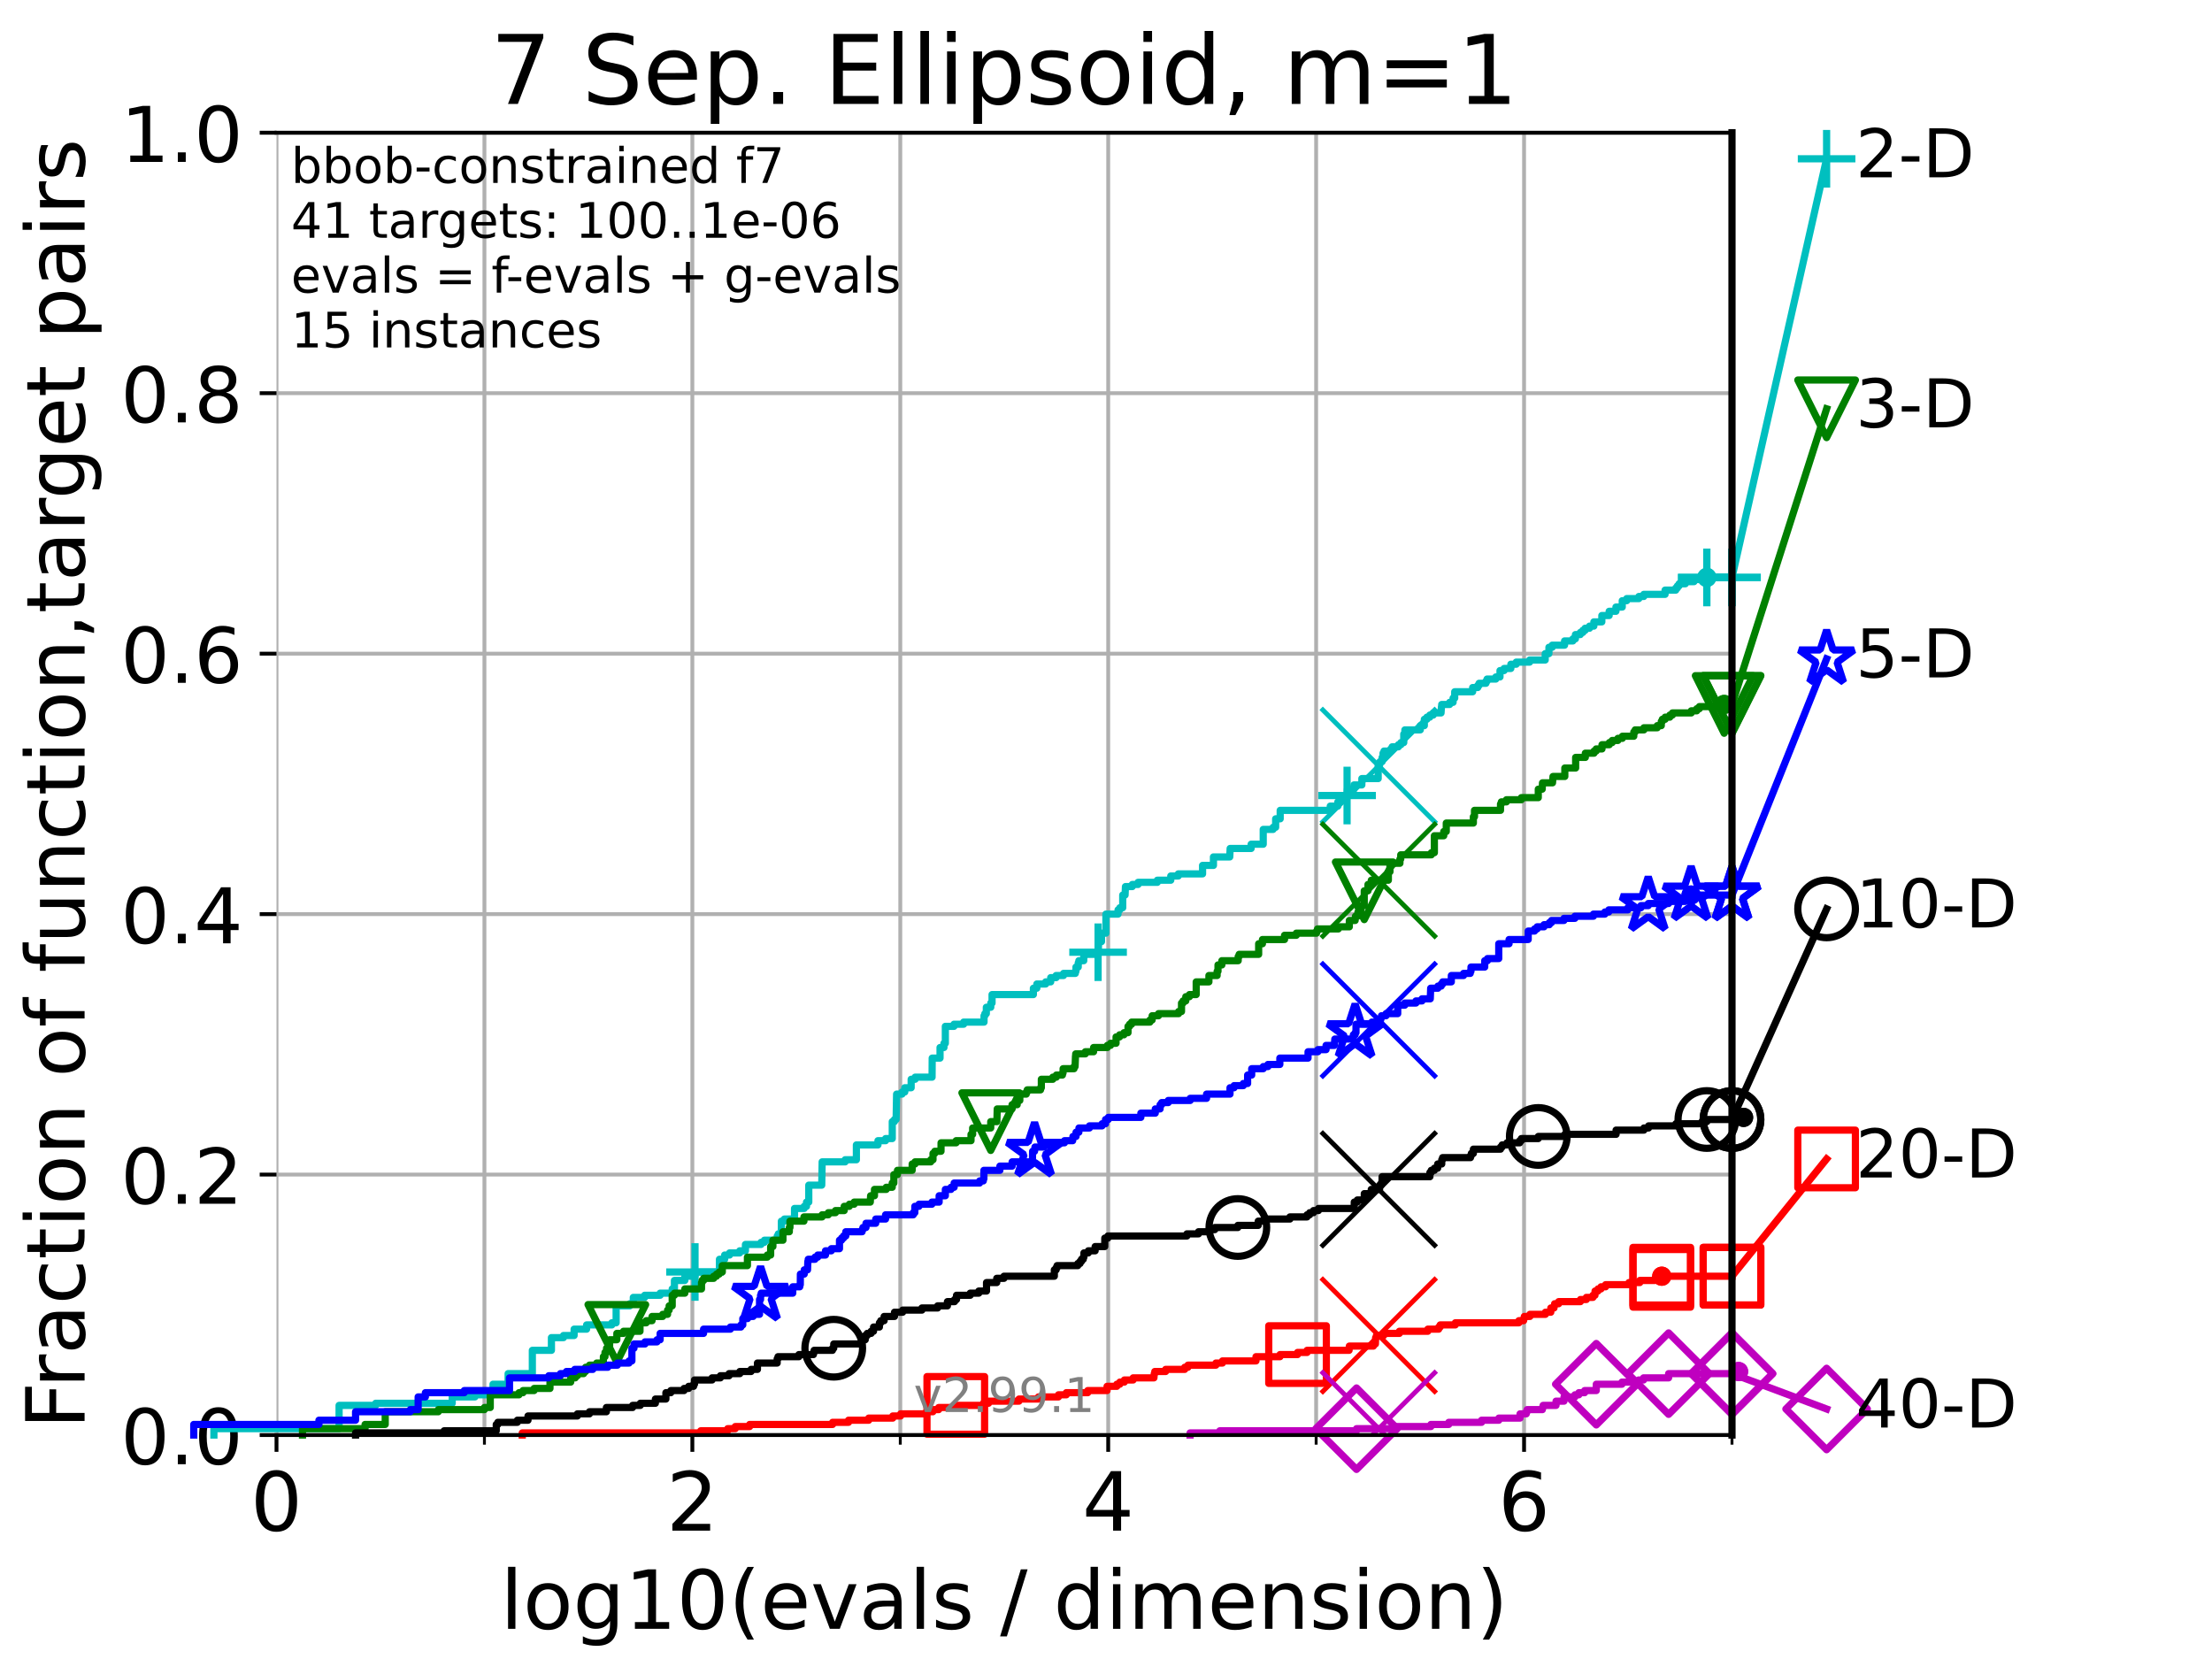 <?xml version="1.0" encoding="utf-8" standalone="no"?>
<!DOCTYPE svg PUBLIC "-//W3C//DTD SVG 1.1//EN"
  "http://www.w3.org/Graphics/SVG/1.1/DTD/svg11.dtd">
<!-- Created with matplotlib (https://matplotlib.org/) -->
<svg height="345.6pt" version="1.1" viewBox="0 0 460.8 345.6" width="460.8pt" xmlns="http://www.w3.org/2000/svg" xmlns:xlink="http://www.w3.org/1999/xlink">
 <defs>
  <style type="text/css">*{stroke-linecap:butt;stroke-linejoin:round;}</style>
 </defs>
 <g id="figure_1">
  <g id="patch_1">
   <path d="M 0 345.6 
L 460.8 345.6 
L 460.8 0 
L 0 0 
z
" style="fill:#ffffff;"/>
  </g>
  <g id="axes_1">
   <g id="patch_2">
    <path d="M 57.6 298.944 
L 360.806 298.944 
L 360.806 27.648 
L 57.6 27.648 
z
" style="fill:#ffffff;"/>
   </g>
   <g id="matplotlib.axis_1">
    <g id="xtick_1">
     <g id="line2d_1">
      <path clip-path="url(#p8d695de9af)" d="M 57.6 298.944 
L 57.6 27.648 
" style="fill:none;stroke:#b0b0b0;stroke-linecap:square;stroke-width:0.8;"/>
     </g>
     <g id="line2d_2">
      <defs>
       <path d="M 0 0 
L 0 3.5 
" id="m22347d0f7f" style="stroke:#000000;stroke-width:0.8;"/>
      </defs>
      <g>
       <use style="stroke:#000000;stroke-width:0.8;" x="57.6" xlink:href="#m22347d0f7f" y="298.944"/>
      </g>
     </g>
     <g id="text_1">
      <!-- 0 -->
      <g transform="translate(52.192 318.861)scale(0.17 -0.17)">
       <defs>
        <path d="M 31.781 66.406 
Q 24.172 66.406 20.328 58.906 
Q 16.5 51.422 16.5 36.375 
Q 16.5 21.391 20.328 13.891 
Q 24.172 6.391 31.781 6.391 
Q 39.453 6.391 43.281 13.891 
Q 47.125 21.391 47.125 36.375 
Q 47.125 51.422 43.281 58.906 
Q 39.453 66.406 31.781 66.406 
z
M 31.781 74.219 
Q 44.047 74.219 50.516 64.516 
Q 56.984 54.828 56.984 36.375 
Q 56.984 17.969 50.516 8.266 
Q 44.047 -1.422 31.781 -1.422 
Q 19.531 -1.422 13.062 8.266 
Q 6.594 17.969 6.594 36.375 
Q 6.594 54.828 13.062 64.516 
Q 19.531 74.219 31.781 74.219 
z
" id="DejaVuSans-48"/>
       </defs>
       <use xlink:href="#DejaVuSans-48"/>
      </g>
     </g>
    </g>
    <g id="xtick_2">
     <g id="line2d_3">
      <path clip-path="url(#p8d695de9af)" d="M 144.23 298.944 
L 144.23 27.648 
" style="fill:none;stroke:#b0b0b0;stroke-linecap:square;stroke-width:0.8;"/>
     </g>
     <g id="line2d_4">
      <g>
       <use style="stroke:#000000;stroke-width:0.8;" x="144.23" xlink:href="#m22347d0f7f" y="298.944"/>
      </g>
     </g>
     <g id="text_2">
      <!-- 2 -->
      <g transform="translate(138.822 318.861)scale(0.17 -0.17)">
       <defs>
        <path d="M 19.188 8.297 
L 53.609 8.297 
L 53.609 0 
L 7.328 0 
L 7.328 8.297 
Q 12.938 14.109 22.625 23.891 
Q 32.328 33.688 34.812 36.531 
Q 39.547 41.844 41.422 45.531 
Q 43.312 49.219 43.312 52.781 
Q 43.312 58.594 39.234 62.25 
Q 35.156 65.922 28.609 65.922 
Q 23.969 65.922 18.812 64.312 
Q 13.672 62.703 7.812 59.422 
L 7.812 69.391 
Q 13.766 71.781 18.938 73 
Q 24.125 74.219 28.422 74.219 
Q 39.75 74.219 46.484 68.547 
Q 53.219 62.891 53.219 53.422 
Q 53.219 48.922 51.531 44.891 
Q 49.859 40.875 45.406 35.406 
Q 44.188 33.984 37.641 27.219 
Q 31.109 20.453 19.188 8.297 
z
" id="DejaVuSans-50"/>
       </defs>
       <use xlink:href="#DejaVuSans-50"/>
      </g>
     </g>
    </g>
    <g id="xtick_3">
     <g id="line2d_5">
      <path clip-path="url(#p8d695de9af)" d="M 230.861 298.944 
L 230.861 27.648 
" style="fill:none;stroke:#b0b0b0;stroke-linecap:square;stroke-width:0.8;"/>
     </g>
     <g id="line2d_6">
      <g>
       <use style="stroke:#000000;stroke-width:0.8;" x="230.861" xlink:href="#m22347d0f7f" y="298.944"/>
      </g>
     </g>
     <g id="text_3">
      <!-- 4 -->
      <g transform="translate(225.453 318.861)scale(0.17 -0.17)">
       <defs>
        <path d="M 37.797 64.312 
L 12.891 25.391 
L 37.797 25.391 
z
M 35.203 72.906 
L 47.609 72.906 
L 47.609 25.391 
L 58.016 25.391 
L 58.016 17.188 
L 47.609 17.188 
L 47.609 0 
L 37.797 0 
L 37.797 17.188 
L 4.891 17.188 
L 4.891 26.703 
z
" id="DejaVuSans-52"/>
       </defs>
       <use xlink:href="#DejaVuSans-52"/>
      </g>
     </g>
    </g>
    <g id="xtick_4">
     <g id="line2d_7">
      <path clip-path="url(#p8d695de9af)" d="M 317.491 298.944 
L 317.491 27.648 
" style="fill:none;stroke:#b0b0b0;stroke-linecap:square;stroke-width:0.8;"/>
     </g>
     <g id="line2d_8">
      <g>
       <use style="stroke:#000000;stroke-width:0.8;" x="317.491" xlink:href="#m22347d0f7f" y="298.944"/>
      </g>
     </g>
     <g id="text_4">
      <!-- 6 -->
      <g transform="translate(312.083 318.861)scale(0.17 -0.17)">
       <defs>
        <path d="M 33.016 40.375 
Q 26.375 40.375 22.484 35.828 
Q 18.609 31.297 18.609 23.391 
Q 18.609 15.531 22.484 10.953 
Q 26.375 6.391 33.016 6.391 
Q 39.656 6.391 43.531 10.953 
Q 47.406 15.531 47.406 23.391 
Q 47.406 31.297 43.531 35.828 
Q 39.656 40.375 33.016 40.375 
z
M 52.594 71.297 
L 52.594 62.312 
Q 48.875 64.062 45.094 64.984 
Q 41.312 65.922 37.594 65.922 
Q 27.828 65.922 22.672 59.328 
Q 17.531 52.734 16.797 39.406 
Q 19.672 43.656 24.016 45.922 
Q 28.375 48.188 33.594 48.188 
Q 44.578 48.188 50.953 41.516 
Q 57.328 34.859 57.328 23.391 
Q 57.328 12.156 50.688 5.359 
Q 44.047 -1.422 33.016 -1.422 
Q 20.359 -1.422 13.672 8.266 
Q 6.984 17.969 6.984 36.375 
Q 6.984 53.656 15.188 63.938 
Q 23.391 74.219 37.203 74.219 
Q 40.922 74.219 44.703 73.484 
Q 48.484 72.75 52.594 71.297 
z
" id="DejaVuSans-54"/>
       </defs>
       <use xlink:href="#DejaVuSans-54"/>
      </g>
     </g>
    </g>
    <g id="xtick_5">
     <g id="line2d_9">
      <path clip-path="url(#p8d695de9af)" d="M 100.915 298.944 
L 100.915 27.648 
" style="fill:none;stroke:#b0b0b0;stroke-linecap:square;stroke-width:0.8;"/>
     </g>
     <g id="line2d_10">
      <defs>
       <path d="M 0 0 
L 0 2 
" id="mb80c071451" style="stroke:#000000;stroke-width:0.6;"/>
      </defs>
      <g>
       <use style="stroke:#000000;stroke-width:0.6;" x="100.915" xlink:href="#mb80c071451" y="298.944"/>
      </g>
     </g>
    </g>
    <g id="xtick_6">
     <g id="line2d_11">
      <path clip-path="url(#p8d695de9af)" d="M 187.546 298.944 
L 187.546 27.648 
" style="fill:none;stroke:#b0b0b0;stroke-linecap:square;stroke-width:0.8;"/>
     </g>
     <g id="line2d_12">
      <g>
       <use style="stroke:#000000;stroke-width:0.6;" x="187.546" xlink:href="#mb80c071451" y="298.944"/>
      </g>
     </g>
    </g>
    <g id="xtick_7">
     <g id="line2d_13">
      <path clip-path="url(#p8d695de9af)" d="M 274.176 298.944 
L 274.176 27.648 
" style="fill:none;stroke:#b0b0b0;stroke-linecap:square;stroke-width:0.8;"/>
     </g>
     <g id="line2d_14">
      <g>
       <use style="stroke:#000000;stroke-width:0.6;" x="274.176" xlink:href="#mb80c071451" y="298.944"/>
      </g>
     </g>
    </g>
    <g id="xtick_8">
     <g id="line2d_15">
      <path clip-path="url(#p8d695de9af)" d="M 360.806 298.944 
L 360.806 27.648 
" style="fill:none;stroke:#b0b0b0;stroke-linecap:square;stroke-width:0.8;"/>
     </g>
     <g id="line2d_16">
      <g>
       <use style="stroke:#000000;stroke-width:0.6;" x="360.806" xlink:href="#mb80c071451" y="298.944"/>
      </g>
     </g>
    </g>
    <g id="text_5">
     <!-- log10(evals / dimension) -->
     <g transform="translate(104.239 339.314)scale(0.17 -0.17)">
      <defs>
       <path d="M 9.422 75.984 
L 18.406 75.984 
L 18.406 0 
L 9.422 0 
z
" id="DejaVuSans-108"/>
       <path d="M 30.609 48.391 
Q 23.391 48.391 19.188 42.75 
Q 14.984 37.109 14.984 27.297 
Q 14.984 17.484 19.156 11.844 
Q 23.344 6.203 30.609 6.203 
Q 37.797 6.203 41.984 11.859 
Q 46.188 17.531 46.188 27.297 
Q 46.188 37.016 41.984 42.703 
Q 37.797 48.391 30.609 48.391 
z
M 30.609 56 
Q 42.328 56 49.016 48.375 
Q 55.719 40.766 55.719 27.297 
Q 55.719 13.875 49.016 6.219 
Q 42.328 -1.422 30.609 -1.422 
Q 18.844 -1.422 12.172 6.219 
Q 5.516 13.875 5.516 27.297 
Q 5.516 40.766 12.172 48.375 
Q 18.844 56 30.609 56 
z
" id="DejaVuSans-111"/>
       <path d="M 45.406 27.984 
Q 45.406 37.75 41.375 43.109 
Q 37.359 48.484 30.078 48.484 
Q 22.859 48.484 18.828 43.109 
Q 14.797 37.75 14.797 27.984 
Q 14.797 18.266 18.828 12.891 
Q 22.859 7.516 30.078 7.516 
Q 37.359 7.516 41.375 12.891 
Q 45.406 18.266 45.406 27.984 
z
M 54.391 6.781 
Q 54.391 -7.172 48.188 -13.984 
Q 42 -20.797 29.203 -20.797 
Q 24.469 -20.797 20.266 -20.094 
Q 16.062 -19.391 12.109 -17.922 
L 12.109 -9.188 
Q 16.062 -11.328 19.922 -12.344 
Q 23.781 -13.375 27.781 -13.375 
Q 36.625 -13.375 41.016 -8.766 
Q 45.406 -4.156 45.406 5.172 
L 45.406 9.625 
Q 42.625 4.781 38.281 2.391 
Q 33.938 0 27.875 0 
Q 17.828 0 11.672 7.656 
Q 5.516 15.328 5.516 27.984 
Q 5.516 40.672 11.672 48.328 
Q 17.828 56 27.875 56 
Q 33.938 56 38.281 53.609 
Q 42.625 51.219 45.406 46.391 
L 45.406 54.688 
L 54.391 54.688 
z
" id="DejaVuSans-103"/>
       <path d="M 12.406 8.297 
L 28.516 8.297 
L 28.516 63.922 
L 10.984 60.406 
L 10.984 69.391 
L 28.422 72.906 
L 38.281 72.906 
L 38.281 8.297 
L 54.391 8.297 
L 54.391 0 
L 12.406 0 
z
" id="DejaVuSans-49"/>
       <path d="M 31 75.875 
Q 24.469 64.656 21.281 53.656 
Q 18.109 42.672 18.109 31.391 
Q 18.109 20.125 21.312 9.062 
Q 24.516 -2 31 -13.188 
L 23.188 -13.188 
Q 15.875 -1.703 12.234 9.375 
Q 8.594 20.453 8.594 31.391 
Q 8.594 42.281 12.203 53.312 
Q 15.828 64.359 23.188 75.875 
z
" id="DejaVuSans-40"/>
       <path d="M 56.203 29.594 
L 56.203 25.203 
L 14.891 25.203 
Q 15.484 15.922 20.484 11.062 
Q 25.484 6.203 34.422 6.203 
Q 39.594 6.203 44.453 7.469 
Q 49.312 8.734 54.109 11.281 
L 54.109 2.781 
Q 49.266 0.734 44.188 -0.344 
Q 39.109 -1.422 33.891 -1.422 
Q 20.797 -1.422 13.156 6.188 
Q 5.516 13.812 5.516 26.812 
Q 5.516 40.234 12.766 48.109 
Q 20.016 56 32.328 56 
Q 43.359 56 49.781 48.891 
Q 56.203 41.797 56.203 29.594 
z
M 47.219 32.234 
Q 47.125 39.594 43.094 43.984 
Q 39.062 48.391 32.422 48.391 
Q 24.906 48.391 20.391 44.141 
Q 15.875 39.891 15.188 32.172 
z
" id="DejaVuSans-101"/>
       <path d="M 2.984 54.688 
L 12.5 54.688 
L 29.594 8.797 
L 46.688 54.688 
L 56.203 54.688 
L 35.688 0 
L 23.484 0 
z
" id="DejaVuSans-118"/>
       <path d="M 34.281 27.484 
Q 23.391 27.484 19.188 25 
Q 14.984 22.516 14.984 16.5 
Q 14.984 11.719 18.141 8.906 
Q 21.297 6.109 26.703 6.109 
Q 34.188 6.109 38.703 11.406 
Q 43.219 16.703 43.219 25.484 
L 43.219 27.484 
z
M 52.203 31.203 
L 52.203 0 
L 43.219 0 
L 43.219 8.297 
Q 40.141 3.328 35.547 0.953 
Q 30.953 -1.422 24.312 -1.422 
Q 15.922 -1.422 10.953 3.297 
Q 6 8.016 6 15.922 
Q 6 25.141 12.172 29.828 
Q 18.359 34.516 30.609 34.516 
L 43.219 34.516 
L 43.219 35.406 
Q 43.219 41.609 39.141 45 
Q 35.062 48.391 27.688 48.391 
Q 23 48.391 18.547 47.266 
Q 14.109 46.141 10.016 43.891 
L 10.016 52.203 
Q 14.938 54.109 19.578 55.047 
Q 24.219 56 28.609 56 
Q 40.484 56 46.344 49.844 
Q 52.203 43.703 52.203 31.203 
z
" id="DejaVuSans-97"/>
       <path d="M 44.281 53.078 
L 44.281 44.578 
Q 40.484 46.531 36.375 47.5 
Q 32.281 48.484 27.875 48.484 
Q 21.188 48.484 17.844 46.438 
Q 14.5 44.391 14.5 40.281 
Q 14.5 37.156 16.891 35.375 
Q 19.281 33.594 26.516 31.984 
L 29.594 31.297 
Q 39.156 29.25 43.188 25.516 
Q 47.219 21.781 47.219 15.094 
Q 47.219 7.469 41.188 3.016 
Q 35.156 -1.422 24.609 -1.422 
Q 20.219 -1.422 15.453 -0.562 
Q 10.688 0.297 5.422 2 
L 5.422 11.281 
Q 10.406 8.688 15.234 7.391 
Q 20.062 6.109 24.812 6.109 
Q 31.156 6.109 34.562 8.281 
Q 37.984 10.453 37.984 14.406 
Q 37.984 18.062 35.516 20.016 
Q 33.062 21.969 24.703 23.781 
L 21.578 24.516 
Q 13.234 26.266 9.516 29.906 
Q 5.812 33.547 5.812 39.891 
Q 5.812 47.609 11.281 51.797 
Q 16.75 56 26.812 56 
Q 31.781 56 36.172 55.266 
Q 40.578 54.547 44.281 53.078 
z
" id="DejaVuSans-115"/>
       <path id="DejaVuSans-32"/>
       <path d="M 25.391 72.906 
L 33.688 72.906 
L 8.297 -9.281 
L 0 -9.281 
z
" id="DejaVuSans-47"/>
       <path d="M 45.406 46.391 
L 45.406 75.984 
L 54.391 75.984 
L 54.391 0 
L 45.406 0 
L 45.406 8.203 
Q 42.578 3.328 38.25 0.953 
Q 33.938 -1.422 27.875 -1.422 
Q 17.969 -1.422 11.734 6.484 
Q 5.516 14.406 5.516 27.297 
Q 5.516 40.188 11.734 48.094 
Q 17.969 56 27.875 56 
Q 33.938 56 38.25 53.625 
Q 42.578 51.266 45.406 46.391 
z
M 14.797 27.297 
Q 14.797 17.391 18.875 11.75 
Q 22.953 6.109 30.078 6.109 
Q 37.203 6.109 41.297 11.75 
Q 45.406 17.391 45.406 27.297 
Q 45.406 37.203 41.297 42.844 
Q 37.203 48.484 30.078 48.484 
Q 22.953 48.484 18.875 42.844 
Q 14.797 37.203 14.797 27.297 
z
" id="DejaVuSans-100"/>
       <path d="M 9.422 54.688 
L 18.406 54.688 
L 18.406 0 
L 9.422 0 
z
M 9.422 75.984 
L 18.406 75.984 
L 18.406 64.594 
L 9.422 64.594 
z
" id="DejaVuSans-105"/>
       <path d="M 52 44.188 
Q 55.375 50.25 60.062 53.125 
Q 64.75 56 71.094 56 
Q 79.641 56 84.281 50.016 
Q 88.922 44.047 88.922 33.016 
L 88.922 0 
L 79.891 0 
L 79.891 32.719 
Q 79.891 40.578 77.094 44.375 
Q 74.312 48.188 68.609 48.188 
Q 61.625 48.188 57.562 43.547 
Q 53.516 38.922 53.516 30.906 
L 53.516 0 
L 44.484 0 
L 44.484 32.719 
Q 44.484 40.625 41.703 44.406 
Q 38.922 48.188 33.109 48.188 
Q 26.219 48.188 22.156 43.531 
Q 18.109 38.875 18.109 30.906 
L 18.109 0 
L 9.078 0 
L 9.078 54.688 
L 18.109 54.688 
L 18.109 46.188 
Q 21.188 51.219 25.484 53.609 
Q 29.781 56 35.688 56 
Q 41.656 56 45.828 52.969 
Q 50 49.953 52 44.188 
z
" id="DejaVuSans-109"/>
       <path d="M 54.891 33.016 
L 54.891 0 
L 45.906 0 
L 45.906 32.719 
Q 45.906 40.484 42.875 44.328 
Q 39.844 48.188 33.797 48.188 
Q 26.516 48.188 22.312 43.547 
Q 18.109 38.922 18.109 30.906 
L 18.109 0 
L 9.078 0 
L 9.078 54.688 
L 18.109 54.688 
L 18.109 46.188 
Q 21.344 51.125 25.703 53.562 
Q 30.078 56 35.797 56 
Q 45.219 56 50.047 50.172 
Q 54.891 44.344 54.891 33.016 
z
" id="DejaVuSans-110"/>
       <path d="M 8.016 75.875 
L 15.828 75.875 
Q 23.141 64.359 26.781 53.312 
Q 30.422 42.281 30.422 31.391 
Q 30.422 20.453 26.781 9.375 
Q 23.141 -1.703 15.828 -13.188 
L 8.016 -13.188 
Q 14.5 -2 17.703 9.062 
Q 20.906 20.125 20.906 31.391 
Q 20.906 42.672 17.703 53.656 
Q 14.5 64.656 8.016 75.875 
z
" id="DejaVuSans-41"/>
      </defs>
      <use xlink:href="#DejaVuSans-108"/>
      <use x="27.783" xlink:href="#DejaVuSans-111"/>
      <use x="88.965" xlink:href="#DejaVuSans-103"/>
      <use x="152.441" xlink:href="#DejaVuSans-49"/>
      <use x="216.064" xlink:href="#DejaVuSans-48"/>
      <use x="279.688" xlink:href="#DejaVuSans-40"/>
      <use x="318.701" xlink:href="#DejaVuSans-101"/>
      <use x="380.225" xlink:href="#DejaVuSans-118"/>
      <use x="439.404" xlink:href="#DejaVuSans-97"/>
      <use x="500.684" xlink:href="#DejaVuSans-108"/>
      <use x="528.467" xlink:href="#DejaVuSans-115"/>
      <use x="580.566" xlink:href="#DejaVuSans-32"/>
      <use x="612.354" xlink:href="#DejaVuSans-47"/>
      <use x="646.045" xlink:href="#DejaVuSans-32"/>
      <use x="677.832" xlink:href="#DejaVuSans-100"/>
      <use x="741.309" xlink:href="#DejaVuSans-105"/>
      <use x="769.092" xlink:href="#DejaVuSans-109"/>
      <use x="866.504" xlink:href="#DejaVuSans-101"/>
      <use x="928.027" xlink:href="#DejaVuSans-110"/>
      <use x="991.406" xlink:href="#DejaVuSans-115"/>
      <use x="1043.506" xlink:href="#DejaVuSans-105"/>
      <use x="1071.289" xlink:href="#DejaVuSans-111"/>
      <use x="1132.471" xlink:href="#DejaVuSans-110"/>
      <use x="1195.85" xlink:href="#DejaVuSans-41"/>
     </g>
    </g>
   </g>
   <g id="matplotlib.axis_2">
    <g id="ytick_1">
     <g id="line2d_17">
      <path clip-path="url(#p8d695de9af)" d="M 57.6 298.944 
L 360.806 298.944 
" style="fill:none;stroke:#b0b0b0;stroke-linecap:square;stroke-width:0.8;"/>
     </g>
     <g id="line2d_18">
      <defs>
       <path d="M 0 0 
L -3.5 0 
" id="m5056bf9d40" style="stroke:#000000;stroke-width:0.8;"/>
      </defs>
      <g>
       <use style="stroke:#000000;stroke-width:0.8;" x="57.6" xlink:href="#m5056bf9d40" y="298.944"/>
      </g>
     </g>
     <g id="text_6">
      <!-- 0.0 -->
      <g transform="translate(25.155 305.023)scale(0.16 -0.16)">
       <defs>
        <path d="M 10.688 12.406 
L 21 12.406 
L 21 0 
L 10.688 0 
z
" id="DejaVuSans-46"/>
       </defs>
       <use xlink:href="#DejaVuSans-48"/>
       <use x="63.623" xlink:href="#DejaVuSans-46"/>
       <use x="95.41" xlink:href="#DejaVuSans-48"/>
      </g>
     </g>
    </g>
    <g id="ytick_2">
     <g id="line2d_19">
      <path clip-path="url(#p8d695de9af)" d="M 57.6 244.685 
L 360.806 244.685 
" style="fill:none;stroke:#b0b0b0;stroke-linecap:square;stroke-width:0.8;"/>
     </g>
     <g id="line2d_20">
      <g>
       <use style="stroke:#000000;stroke-width:0.8;" x="57.6" xlink:href="#m5056bf9d40" y="244.685"/>
      </g>
     </g>
     <g id="text_7">
      <!-- 0.2 -->
      <g transform="translate(25.155 250.764)scale(0.16 -0.16)">
       <use xlink:href="#DejaVuSans-48"/>
       <use x="63.623" xlink:href="#DejaVuSans-46"/>
       <use x="95.41" xlink:href="#DejaVuSans-50"/>
      </g>
     </g>
    </g>
    <g id="ytick_3">
     <g id="line2d_21">
      <path clip-path="url(#p8d695de9af)" d="M 57.6 190.426 
L 360.806 190.426 
" style="fill:none;stroke:#b0b0b0;stroke-linecap:square;stroke-width:0.8;"/>
     </g>
     <g id="line2d_22">
      <g>
       <use style="stroke:#000000;stroke-width:0.8;" x="57.6" xlink:href="#m5056bf9d40" y="190.426"/>
      </g>
     </g>
     <g id="text_8">
      <!-- 0.4 -->
      <g transform="translate(25.155 196.504)scale(0.16 -0.16)">
       <use xlink:href="#DejaVuSans-48"/>
       <use x="63.623" xlink:href="#DejaVuSans-46"/>
       <use x="95.41" xlink:href="#DejaVuSans-52"/>
      </g>
     </g>
    </g>
    <g id="ytick_4">
     <g id="line2d_23">
      <path clip-path="url(#p8d695de9af)" d="M 57.6 136.166 
L 360.806 136.166 
" style="fill:none;stroke:#b0b0b0;stroke-linecap:square;stroke-width:0.8;"/>
     </g>
     <g id="line2d_24">
      <g>
       <use style="stroke:#000000;stroke-width:0.8;" x="57.6" xlink:href="#m5056bf9d40" y="136.166"/>
      </g>
     </g>
     <g id="text_9">
      <!-- 0.6 -->
      <g transform="translate(25.155 142.245)scale(0.16 -0.16)">
       <use xlink:href="#DejaVuSans-48"/>
       <use x="63.623" xlink:href="#DejaVuSans-46"/>
       <use x="95.41" xlink:href="#DejaVuSans-54"/>
      </g>
     </g>
    </g>
    <g id="ytick_5">
     <g id="line2d_25">
      <path clip-path="url(#p8d695de9af)" d="M 57.6 81.907 
L 360.806 81.907 
" style="fill:none;stroke:#b0b0b0;stroke-linecap:square;stroke-width:0.8;"/>
     </g>
     <g id="line2d_26">
      <g>
       <use style="stroke:#000000;stroke-width:0.8;" x="57.6" xlink:href="#m5056bf9d40" y="81.907"/>
      </g>
     </g>
     <g id="text_10">
      <!-- 0.8 -->
      <g transform="translate(25.155 87.986)scale(0.16 -0.16)">
       <defs>
        <path d="M 31.781 34.625 
Q 24.75 34.625 20.719 30.859 
Q 16.703 27.094 16.703 20.516 
Q 16.703 13.922 20.719 10.156 
Q 24.75 6.391 31.781 6.391 
Q 38.812 6.391 42.859 10.172 
Q 46.922 13.969 46.922 20.516 
Q 46.922 27.094 42.891 30.859 
Q 38.875 34.625 31.781 34.625 
z
M 21.922 38.812 
Q 15.578 40.375 12.031 44.719 
Q 8.5 49.078 8.5 55.328 
Q 8.5 64.062 14.719 69.141 
Q 20.953 74.219 31.781 74.219 
Q 42.672 74.219 48.875 69.141 
Q 55.078 64.062 55.078 55.328 
Q 55.078 49.078 51.531 44.719 
Q 48 40.375 41.703 38.812 
Q 48.828 37.156 52.797 32.312 
Q 56.781 27.484 56.781 20.516 
Q 56.781 9.906 50.312 4.234 
Q 43.844 -1.422 31.781 -1.422 
Q 19.734 -1.422 13.25 4.234 
Q 6.781 9.906 6.781 20.516 
Q 6.781 27.484 10.781 32.312 
Q 14.797 37.156 21.922 38.812 
z
M 18.312 54.391 
Q 18.312 48.734 21.844 45.562 
Q 25.391 42.391 31.781 42.391 
Q 38.141 42.391 41.719 45.562 
Q 45.312 48.734 45.312 54.391 
Q 45.312 60.062 41.719 63.234 
Q 38.141 66.406 31.781 66.406 
Q 25.391 66.406 21.844 63.234 
Q 18.312 60.062 18.312 54.391 
z
" id="DejaVuSans-56"/>
       </defs>
       <use xlink:href="#DejaVuSans-48"/>
       <use x="63.623" xlink:href="#DejaVuSans-46"/>
       <use x="95.41" xlink:href="#DejaVuSans-56"/>
      </g>
     </g>
    </g>
    <g id="ytick_6">
     <g id="line2d_27">
      <path clip-path="url(#p8d695de9af)" d="M 57.6 27.648 
L 360.806 27.648 
" style="fill:none;stroke:#b0b0b0;stroke-linecap:square;stroke-width:0.8;"/>
     </g>
     <g id="line2d_28">
      <g>
       <use style="stroke:#000000;stroke-width:0.8;" x="57.6" xlink:href="#m5056bf9d40" y="27.648"/>
      </g>
     </g>
     <g id="text_11">
      <!-- 1.0 -->
      <g transform="translate(25.155 33.727)scale(0.16 -0.16)">
       <use xlink:href="#DejaVuSans-49"/>
       <use x="63.623" xlink:href="#DejaVuSans-46"/>
       <use x="95.41" xlink:href="#DejaVuSans-48"/>
      </g>
     </g>
    </g>
    <g id="text_12">
     <!-- Fraction of function,target pairs -->
     <g transform="translate(17.62 297.681)rotate(-90)scale(0.17 -0.17)">
      <defs>
       <path d="M 9.812 72.906 
L 51.703 72.906 
L 51.703 64.594 
L 19.672 64.594 
L 19.672 43.109 
L 48.578 43.109 
L 48.578 34.812 
L 19.672 34.812 
L 19.672 0 
L 9.812 0 
z
" id="DejaVuSans-70"/>
       <path d="M 41.109 46.297 
Q 39.594 47.172 37.812 47.578 
Q 36.031 48 33.891 48 
Q 26.266 48 22.188 43.047 
Q 18.109 38.094 18.109 28.812 
L 18.109 0 
L 9.078 0 
L 9.078 54.688 
L 18.109 54.688 
L 18.109 46.188 
Q 20.953 51.172 25.484 53.578 
Q 30.031 56 36.531 56 
Q 37.453 56 38.578 55.875 
Q 39.703 55.766 41.062 55.516 
z
" id="DejaVuSans-114"/>
       <path d="M 48.781 52.594 
L 48.781 44.188 
Q 44.969 46.297 41.141 47.344 
Q 37.312 48.391 33.406 48.391 
Q 24.656 48.391 19.812 42.844 
Q 14.984 37.312 14.984 27.297 
Q 14.984 17.281 19.812 11.734 
Q 24.656 6.203 33.406 6.203 
Q 37.312 6.203 41.141 7.25 
Q 44.969 8.297 48.781 10.406 
L 48.781 2.094 
Q 45.016 0.344 40.984 -0.531 
Q 36.969 -1.422 32.422 -1.422 
Q 20.062 -1.422 12.781 6.344 
Q 5.516 14.109 5.516 27.297 
Q 5.516 40.672 12.859 48.328 
Q 20.219 56 33.016 56 
Q 37.156 56 41.109 55.141 
Q 45.062 54.297 48.781 52.594 
z
" id="DejaVuSans-99"/>
       <path d="M 18.312 70.219 
L 18.312 54.688 
L 36.812 54.688 
L 36.812 47.703 
L 18.312 47.703 
L 18.312 18.016 
Q 18.312 11.328 20.141 9.422 
Q 21.969 7.516 27.594 7.516 
L 36.812 7.516 
L 36.812 0 
L 27.594 0 
Q 17.188 0 13.234 3.875 
Q 9.281 7.766 9.281 18.016 
L 9.281 47.703 
L 2.688 47.703 
L 2.688 54.688 
L 9.281 54.688 
L 9.281 70.219 
z
" id="DejaVuSans-116"/>
       <path d="M 37.109 75.984 
L 37.109 68.5 
L 28.516 68.5 
Q 23.688 68.5 21.797 66.547 
Q 19.922 64.594 19.922 59.516 
L 19.922 54.688 
L 34.719 54.688 
L 34.719 47.703 
L 19.922 47.703 
L 19.922 0 
L 10.891 0 
L 10.891 47.703 
L 2.297 47.703 
L 2.297 54.688 
L 10.891 54.688 
L 10.891 58.5 
Q 10.891 67.625 15.141 71.797 
Q 19.391 75.984 28.609 75.984 
z
" id="DejaVuSans-102"/>
       <path d="M 8.5 21.578 
L 8.5 54.688 
L 17.484 54.688 
L 17.484 21.922 
Q 17.484 14.156 20.5 10.266 
Q 23.531 6.391 29.594 6.391 
Q 36.859 6.391 41.078 11.031 
Q 45.312 15.672 45.312 23.688 
L 45.312 54.688 
L 54.297 54.688 
L 54.297 0 
L 45.312 0 
L 45.312 8.406 
Q 42.047 3.422 37.719 1 
Q 33.406 -1.422 27.688 -1.422 
Q 18.266 -1.422 13.375 4.438 
Q 8.5 10.297 8.5 21.578 
z
M 31.109 56 
z
" id="DejaVuSans-117"/>
       <path d="M 11.719 12.406 
L 22.016 12.406 
L 22.016 4 
L 14.016 -11.625 
L 7.719 -11.625 
L 11.719 4 
z
" id="DejaVuSans-44"/>
       <path d="M 18.109 8.203 
L 18.109 -20.797 
L 9.078 -20.797 
L 9.078 54.688 
L 18.109 54.688 
L 18.109 46.391 
Q 20.953 51.266 25.266 53.625 
Q 29.594 56 35.594 56 
Q 45.562 56 51.781 48.094 
Q 58.016 40.188 58.016 27.297 
Q 58.016 14.406 51.781 6.484 
Q 45.562 -1.422 35.594 -1.422 
Q 29.594 -1.422 25.266 0.953 
Q 20.953 3.328 18.109 8.203 
z
M 48.688 27.297 
Q 48.688 37.203 44.609 42.844 
Q 40.531 48.484 33.406 48.484 
Q 26.266 48.484 22.188 42.844 
Q 18.109 37.203 18.109 27.297 
Q 18.109 17.391 22.188 11.75 
Q 26.266 6.109 33.406 6.109 
Q 40.531 6.109 44.609 11.75 
Q 48.688 17.391 48.688 27.297 
z
" id="DejaVuSans-112"/>
      </defs>
      <use xlink:href="#DejaVuSans-70"/>
      <use x="50.27" xlink:href="#DejaVuSans-114"/>
      <use x="91.383" xlink:href="#DejaVuSans-97"/>
      <use x="152.662" xlink:href="#DejaVuSans-99"/>
      <use x="207.643" xlink:href="#DejaVuSans-116"/>
      <use x="246.852" xlink:href="#DejaVuSans-105"/>
      <use x="274.635" xlink:href="#DejaVuSans-111"/>
      <use x="335.816" xlink:href="#DejaVuSans-110"/>
      <use x="399.195" xlink:href="#DejaVuSans-32"/>
      <use x="430.982" xlink:href="#DejaVuSans-111"/>
      <use x="492.164" xlink:href="#DejaVuSans-102"/>
      <use x="527.369" xlink:href="#DejaVuSans-32"/>
      <use x="559.156" xlink:href="#DejaVuSans-102"/>
      <use x="594.361" xlink:href="#DejaVuSans-117"/>
      <use x="657.74" xlink:href="#DejaVuSans-110"/>
      <use x="721.119" xlink:href="#DejaVuSans-99"/>
      <use x="776.1" xlink:href="#DejaVuSans-116"/>
      <use x="815.309" xlink:href="#DejaVuSans-105"/>
      <use x="843.092" xlink:href="#DejaVuSans-111"/>
      <use x="904.273" xlink:href="#DejaVuSans-110"/>
      <use x="967.652" xlink:href="#DejaVuSans-44"/>
      <use x="999.439" xlink:href="#DejaVuSans-116"/>
      <use x="1038.648" xlink:href="#DejaVuSans-97"/>
      <use x="1099.928" xlink:href="#DejaVuSans-114"/>
      <use x="1139.291" xlink:href="#DejaVuSans-103"/>
      <use x="1202.768" xlink:href="#DejaVuSans-101"/>
      <use x="1264.291" xlink:href="#DejaVuSans-116"/>
      <use x="1303.5" xlink:href="#DejaVuSans-32"/>
      <use x="1335.287" xlink:href="#DejaVuSans-112"/>
      <use x="1398.764" xlink:href="#DejaVuSans-97"/>
      <use x="1460.043" xlink:href="#DejaVuSans-105"/>
      <use x="1487.826" xlink:href="#DejaVuSans-114"/>
      <use x="1528.939" xlink:href="#DejaVuSans-115"/>
     </g>
    </g>
   </g>
   <g id="line2d_29">
    <defs>
     <path d="M 0 1.5 
C 0.398 1.5 0.779 1.342 1.061 1.061 
C 1.342 0.779 1.5 0.398 1.5 0 
C 1.5 -0.398 1.342 -0.779 1.061 -1.061 
C 0.779 -1.342 0.398 -1.5 0 -1.5 
C -0.398 -1.5 -0.779 -1.342 -1.061 -1.061 
C -1.342 -0.779 -1.5 -0.398 -1.5 0 
C -1.5 0.398 -1.342 0.779 -1.061 1.061 
C -0.779 1.342 -0.398 1.5 0 1.5 
z
" id="m3251c2d03f" style="stroke:#00bfbf;"/>
    </defs>
    <g>
     <use style="fill:#00bfbf;stroke:#00bfbf;" x="355.559" xlink:href="#m3251c2d03f" y="120.286"/>
     <use style="fill:#00bfbf;stroke:#00bfbf;" x="355.559" xlink:href="#m3251c2d03f" y="120.286"/>
    </g>
   </g>
   <g id="line2d_30">
    <path d="M 44.561 298.944 
L 44.561 297.621 
L 70.639 297.621 
L 70.639 292.768 
L 78.267 292.768 
L 78.267 292.327 
L 94.206 292.327 
L 94.206 291.004 
L 98.933 291.004 
L 98.933 290.562 
L 102.708 290.562 
L 102.708 288.357 
L 105.851 288.357 
L 105.851 286.151 
L 110.897 286.151 
L 110.897 281.299 
L 114.872 281.299 
L 114.872 278.652 
L 117.384 278.652 
L 117.384 278.211 
L 119.6 278.211 
L 119.6 276.887 
L 122.199 276.887 
L 122.199 276.005 
L 127.458 276.005 
L 127.458 275.564 
L 128.354 275.564 
L 128.354 272.035 
L 131.191 272.035 
L 131.191 271.594 
L 131.929 271.594 
L 131.929 270.27 
L 134.305 270.27 
L 134.305 269.829 
L 137.521 269.829 
L 137.521 269.388 
L 140.033 269.388 
L 140.033 268.506 
L 140.497 268.506 
L 140.497 266.741 
L 142.662 266.741 
L 142.662 265.859 
L 144.786 265.859 
L 144.786 264.977 
L 149.876 264.977 
L 149.876 262.33 
L 150.959 262.33 
L 150.959 261.448 
L 151.983 261.448 
L 151.983 261.007 
L 154.101 261.007 
L 154.101 260.566 
L 155.288 260.566 
L 155.288 259.242 
L 158.542 259.242 
L 158.542 258.801 
L 159.233 258.801 
L 159.233 258.36 
L 161.913 258.36 
L 161.913 257.478 
L 162.133 257.478 
L 162.133 257.036 
L 162.775 257.036 
L 162.775 254.39 
L 163.397 254.39 
L 163.397 253.949 
L 165.514 253.949 
L 165.514 251.743 
L 167.526 251.743 
L 167.526 251.302 
L 168.011 251.302 
L 168.011 250.42 
L 168.483 250.42 
L 168.483 246.89 
L 171.182 246.89 
L 171.271 242.038 
L 176.058 242.038 
L 176.058 241.597 
L 178.401 241.597 
L 178.401 238.509 
L 182.896 238.509 
L 182.896 237.627 
L 184.488 237.627 
L 184.488 237.186 
L 185.875 237.186 
L 185.875 233.657 
L 186.321 233.657 
L 186.321 233.215 
L 186.679 233.215 
L 186.778 227.922 
L 187.918 227.922 
L 187.918 227.481 
L 188.481 227.481 
L 188.481 226.598 
L 189.811 226.598 
L 189.811 224.834 
L 190.643 224.834 
L 190.643 224.393 
L 194.168 224.393 
L 194.195 220.423 
L 195.826 220.423 
L 195.826 218.217 
L 196.644 218.217 
L 196.644 217.335 
L 196.932 217.335 
L 196.932 213.806 
L 198.738 213.806 
L 198.738 213.364 
L 200.744 213.364 
L 200.744 212.923 
L 204.992 212.923 
L 204.992 211.6 
L 205.162 211.6 
L 205.162 211.159 
L 205.47 211.159 
L 205.47 209.835 
L 206.397 209.835 
L 206.397 208.953 
L 206.664 208.953 
L 206.664 207.189 
L 215.271 207.189 
L 215.271 205.865 
L 215.99 205.865 
L 215.99 204.983 
L 217.84 204.983 
L 217.84 204.542 
L 218.882 204.542 
L 218.882 203.66 
L 220.007 203.66 
L 220.007 203.218 
L 221.55 203.218 
L 221.55 202.777 
L 224.008 202.777 
L 224.008 202.336 
L 224.143 202.336 
L 224.143 201.454 
L 224.616 201.454 
L 224.616 200.572 
L 224.746 200.572 
L 224.746 200.13 
L 225.765 200.13 
L 225.765 199.248 
L 225.893 199.248 
L 225.893 198.807 
L 228.751 198.807 
L 228.856 196.16 
L 229.463 196.16 
L 229.463 194.396 
L 230.381 194.396 
L 230.381 190.426 
L 232.909 190.426 
L 232.909 189.543 
L 233.278 189.543 
L 233.278 189.102 
L 233.883 189.102 
L 233.883 186.455 
L 234.375 186.455 
L 234.453 184.691 
L 235.876 184.691 
L 235.876 184.25 
L 237.085 184.25 
L 237.085 183.809 
L 241.087 183.809 
L 241.087 183.367 
L 243.892 183.367 
L 243.892 182.485 
L 245.465 182.485 
L 245.465 182.044 
L 250.516 182.044 
L 250.516 180.28 
L 252.782 180.28 
L 252.782 178.515 
L 256.179 178.515 
L 256.261 176.751 
L 260.635 176.751 
L 260.635 175.868 
L 263.152 175.868 
L 263.152 172.78 
L 265.207 172.78 
L 265.207 172.339 
L 265.742 172.339 
L 265.742 170.575 
L 266.688 170.575 
L 266.688 168.81 
L 277.117 168.81 
L 277.117 167.928 
L 278.698 167.928 
L 278.698 167.046 
L 279.309 167.046 
L 279.309 165.722 
L 280.619 165.722 
L 280.693 164.399 
L 282.06 164.399 
L 282.06 163.517 
L 283.697 163.517 
L 283.697 162.193 
L 287.101 162.193 
L 287.101 159.546 
L 287.369 159.546 
L 287.473 158.664 
L 287.919 158.664 
L 287.924 157.782 
L 288.11 157.782 
L 288.11 156.9 
L 288.316 156.9 
L 288.316 156.458 
L 289.715 156.458 
L 289.715 156.017 
L 290.013 156.017 
L 290.013 155.576 
L 291.313 155.576 
L 291.313 155.135 
L 291.834 155.135 
L 291.834 154.694 
L 292.429 154.694 
L 292.429 152.929 
L 292.662 152.929 
L 292.662 152.047 
L 295.875 152.047 
L 295.875 151.165 
L 296.714 151.165 
L 296.714 149.841 
L 297.244 149.841 
L 297.244 149.4 
L 297.853 149.4 
L 297.853 148.959 
L 298.577 148.959 
L 298.577 148.518 
L 300.197 148.518 
L 300.283 147.195 
L 300.332 147.195 
L 300.332 146.754 
L 301.987 146.754 
L 301.987 146.312 
L 302.705 146.312 
L 302.705 145.43 
L 303.041 145.43 
L 303.041 144.107 
L 306.781 144.107 
L 306.781 143.225 
L 307.844 143.225 
L 307.844 142.783 
L 308.121 142.783 
L 308.121 142.342 
L 309.55 142.342 
L 309.55 141.901 
L 309.785 141.901 
L 309.785 141.46 
L 311.606 141.46 
L 311.606 141.019 
L 312.474 141.019 
L 312.474 139.695 
L 313.332 139.695 
L 313.332 139.254 
L 314.738 139.254 
L 314.738 138.372 
L 315.86 138.372 
L 315.86 137.931 
L 318.656 137.931 
L 318.656 137.49 
L 321.896 137.49 
L 321.896 136.166 
L 322.67 136.166 
L 322.67 134.843 
L 323.357 134.843 
L 323.357 134.402 
L 325.927 134.402 
L 325.927 133.52 
L 327.659 133.52 
L 327.659 133.078 
L 328.188 133.078 
L 328.188 132.196 
L 329.204 132.196 
L 329.204 131.755 
L 329.732 131.755 
L 329.732 131.314 
L 330.207 131.314 
L 330.207 130.873 
L 331.122 130.873 
L 331.122 130.432 
L 332.029 130.432 
L 332.029 129.549 
L 333.691 129.549 
L 333.691 128.226 
L 335.217 128.226 
L 335.217 127.344 
L 336.629 127.344 
L 336.629 126.462 
L 337.943 126.462 
L 337.943 125.138 
L 338.877 125.138 
L 338.877 124.697 
L 341.408 124.697 
L 341.408 124.256 
L 342.435 124.256 
L 342.435 123.815 
L 346.865 123.815 
L 346.865 122.932 
L 349.096 122.932 
L 349.096 122.491 
L 349.436 122.491 
L 349.436 122.05 
L 349.784 122.05 
L 349.784 121.609 
L 351.09 121.609 
L 351.09 121.168 
L 352.892 121.168 
L 352.892 120.727 
L 355.559 120.727 
L 355.559 120.286 
L 360.806 120.286 
L 360.806 120.286 
" style="fill:none;stroke:#00bfbf;stroke-linecap:square;stroke-width:1.5;"/>
   </g>
   <g id="line2d_31">
    <defs>
     <path d="M -6 0 
L 6 0 
M 0 6 
L 0 -6 
" id="m1510aba9a6" style="stroke:#00bfbf;stroke-width:1.5;"/>
    </defs>
    <g>
     <use style="fill-opacity:0;stroke:#00bfbf;stroke-width:1.5;" x="144.786" xlink:href="#m1510aba9a6" y="264.977"/>
     <use style="fill-opacity:0;stroke:#00bfbf;stroke-width:1.5;" x="228.751" xlink:href="#m1510aba9a6" y="198.366"/>
     <use style="fill-opacity:0;stroke:#00bfbf;stroke-width:1.5;" x="280.619" xlink:href="#m1510aba9a6" y="165.722"/>
     <use style="fill-opacity:0;stroke:#00bfbf;stroke-width:1.5;" x="355.559" xlink:href="#m1510aba9a6" y="120.286"/>
     <use style="fill-opacity:0;stroke:#00bfbf;stroke-width:1.5;" x="355.559" xlink:href="#m1510aba9a6" y="120.286"/>
     <use style="fill-opacity:0;stroke:#00bfbf;stroke-width:1.5;" x="360.806" xlink:href="#m1510aba9a6" y="120.286"/>
    </g>
   </g>
   <g id="line2d_32">
    <path style="fill:none;stroke:#00bfbf;stroke-linecap:square;stroke-width:1.5;"/>
    <g/>
   </g>
   <g id="line2d_33">
    <path clip-path="url(#p8d695de9af)" d="M 287.215 159.546 
" style="fill:none;stroke:#00bfbf;stroke-linecap:square;stroke-width:1.5;"/>
    <defs>
     <path d="M -12 12 
L 12 -12 
M -12 -12 
L 12 12 
" id="m33dca5a7fe" style="stroke:#00bfbf;"/>
    </defs>
    <g clip-path="url(#p8d695de9af)">
     <use style="fill:#00bfbf;stroke:#00bfbf;" x="287.215" xlink:href="#m33dca5a7fe" y="159.546"/>
    </g>
   </g>
   <g id="line2d_34">
    <defs>
     <path d="M 0 1.5 
C 0.398 1.5 0.779 1.342 1.061 1.061 
C 1.342 0.779 1.5 0.398 1.5 0 
C 1.5 -0.398 1.342 -0.779 1.061 -1.061 
C 0.779 -1.342 0.398 -1.5 0 -1.5 
C -0.398 -1.5 -0.779 -1.342 -1.061 -1.061 
C -1.342 -0.779 -1.5 -0.398 -1.5 0 
C -1.5 0.398 -1.342 0.779 -1.061 1.061 
C -0.779 1.342 -0.398 1.5 0 1.5 
z
" id="m5b94d837ae" style="stroke:#008000;"/>
    </defs>
    <g>
     <use style="fill:#008000;stroke:#008000;" x="359.177" xlink:href="#m5b94d837ae" y="146.754"/>
     <use style="fill:#008000;stroke:#008000;" x="359.177" xlink:href="#m5b94d837ae" y="146.754"/>
    </g>
   </g>
   <g id="line2d_35">
    <path d="M 63.012 298.944 
L 63.012 297.621 
L 76.051 297.621 
L 76.051 296.738 
L 80.249 296.738 
L 80.249 294.092 
L 91.306 294.092 
L 91.306 293.65 
L 100.915 293.65 
L 100.915 293.209 
L 102.129 293.209 
L 102.129 290.562 
L 108.12 290.562 
L 108.12 290.121 
L 108.956 290.121 
L 108.956 289.68 
L 111.262 289.68 
L 111.262 289.239 
L 114.571 289.239 
L 114.571 287.916 
L 118.89 287.916 
L 118.89 287.033 
L 119.831 287.033 
L 119.831 286.592 
L 120.284 286.592 
L 120.284 286.151 
L 121.582 286.151 
L 121.582 285.71 
L 121.995 285.71 
L 121.995 284.828 
L 122.796 284.828 
L 122.796 284.387 
L 124.302 284.387 
L 124.302 283.946 
L 125.696 283.946 
L 125.696 282.622 
L 126.029 282.622 
L 126.029 281.74 
L 126.356 281.74 
L 126.356 280.858 
L 126.677 280.858 
L 126.677 280.416 
L 126.994 280.416 
L 126.994 279.093 
L 128.499 279.093 
L 128.499 277.77 
L 129.893 277.77 
L 129.893 277.329 
L 133.323 277.329 
L 133.323 275.564 
L 134.621 275.564 
L 134.621 275.123 
L 135.835 275.123 
L 135.835 274.241 
L 138.051 274.241 
L 138.051 273.799 
L 139.068 273.799 
L 139.068 272.917 
L 139.395 272.917 
L 139.395 272.035 
L 140.033 272.035 
L 140.033 269.829 
L 140.497 269.829 
L 140.497 269.388 
L 142.662 269.388 
L 142.662 268.506 
L 146.137 268.506 
L 146.137 267.183 
L 146.25 267.183 
L 146.25 266.741 
L 146.585 266.741 
L 146.585 266.3 
L 148.677 266.3 
L 148.677 265.859 
L 149.262 265.859 
L 149.262 265.418 
L 149.829 265.418 
L 149.829 264.977 
L 150.47 264.977 
L 150.47 263.653 
L 155.701 263.653 
L 155.701 261.889 
L 159.844 261.889 
L 159.844 261.448 
L 160.542 261.448 
L 160.542 259.683 
L 161.01 259.683 
L 161.01 258.36 
L 163.1 258.36 
L 163.1 256.595 
L 164.431 256.595 
L 164.431 255.713 
L 164.56 255.713 
L 164.56 254.39 
L 167.472 254.39 
L 167.472 253.507 
L 171.256 253.507 
L 171.256 253.066 
L 172.552 253.066 
L 172.552 252.625 
L 174.049 252.625 
L 174.049 252.184 
L 175.861 252.184 
L 175.861 251.302 
L 176.927 251.302 
L 176.927 250.861 
L 177.936 250.861 
L 177.936 250.42 
L 181.296 250.42 
L 181.366 249.096 
L 182.167 249.096 
L 182.167 247.773 
L 184.621 247.773 
L 184.621 247.332 
L 185.868 247.332 
L 185.868 246.449 
L 186.207 246.449 
L 186.207 244.685 
L 186.96 244.685 
L 186.96 243.803 
L 190.021 243.803 
L 190.021 242.479 
L 190.617 242.479 
L 190.617 242.038 
L 193.893 242.038 
L 193.893 241.597 
L 194.362 241.597 
L 194.362 240.273 
L 194.733 240.273 
L 194.733 239.832 
L 196.031 239.832 
L 196.039 238.068 
L 199.179 238.068 
L 199.179 237.627 
L 202.281 237.627 
L 202.281 236.303 
L 202.621 236.303 
L 202.621 234.98 
L 206.387 234.98 
L 206.387 233.657 
L 207.674 233.657 
L 207.738 231.01 
L 210.83 231.01 
L 210.83 230.127 
L 211.901 230.127 
L 211.901 229.245 
L 212.447 229.245 
L 212.447 227.922 
L 213.792 227.922 
L 213.792 227.481 
L 213.99 227.481 
L 213.99 227.04 
L 216.761 227.04 
L 216.761 226.598 
L 216.93 226.598 
L 216.93 224.834 
L 219.32 224.834 
L 219.32 224.393 
L 220.056 224.393 
L 220.056 223.952 
L 221.322 223.952 
L 221.322 223.51 
L 221.457 223.51 
L 221.463 222.628 
L 223.738 222.628 
L 223.738 222.187 
L 223.957 222.187 
L 224.047 219.981 
L 224.088 219.981 
L 224.088 219.54 
L 226.095 219.54 
L 226.095 219.099 
L 227.815 219.099 
L 227.815 218.217 
L 230.681 218.217 
L 230.681 217.776 
L 231.344 217.776 
L 231.344 217.335 
L 232.497 217.335 
L 232.497 216.011 
L 233.23 216.011 
L 233.23 215.57 
L 234.138 215.57 
L 234.138 215.129 
L 234.984 215.129 
L 234.984 213.806 
L 235.308 213.806 
L 235.308 213.364 
L 235.738 213.364 
L 235.738 212.923 
L 239.549 212.923 
L 239.549 212.482 
L 240.014 212.482 
L 240.014 211.6 
L 241.341 211.6 
L 241.341 211.159 
L 245.524 211.159 
L 245.524 210.718 
L 246.13 210.718 
L 246.13 208.953 
L 246.453 208.953 
L 246.453 208.512 
L 247.02 208.512 
L 247.02 207.63 
L 247.783 207.63 
L 247.783 207.189 
L 249.19 207.189 
L 249.19 204.542 
L 251.838 204.542 
L 251.838 203.218 
L 253.552 203.218 
L 253.552 202.336 
L 253.732 202.336 
L 253.732 201.013 
L 254.538 201.013 
L 254.538 200.13 
L 257.94 200.13 
L 257.94 199.248 
L 258.141 199.248 
L 258.141 198.807 
L 262.201 198.807 
L 262.201 196.601 
L 262.991 196.601 
L 262.991 195.719 
L 267.592 195.719 
L 267.592 194.837 
L 270.042 194.837 
L 270.042 194.396 
L 274.26 194.396 
L 274.26 193.955 
L 274.461 193.955 
L 274.461 193.514 
L 278.797 193.514 
L 278.797 193.072 
L 281.089 193.072 
L 281.089 191.749 
L 282.302 191.749 
L 282.364 190.867 
L 282.809 190.867 
L 282.887 189.984 
L 283.286 189.984 
L 283.286 189.543 
L 283.503 189.543 
L 283.528 188.661 
L 284.198 188.661 
L 284.198 185.573 
L 284.976 185.573 
L 284.976 184.25 
L 285.665 184.25 
L 285.665 183.367 
L 289.222 183.367 
L 289.222 181.603 
L 289.555 181.603 
L 289.555 180.28 
L 289.885 180.28 
L 289.885 179.838 
L 291.631 179.838 
L 291.631 178.956 
L 291.799 178.956 
L 291.799 178.074 
L 298.18 178.074 
L 298.18 177.633 
L 298.806 177.633 
L 298.806 174.104 
L 300.76 174.104 
L 300.76 173.221 
L 301.285 173.221 
L 301.285 171.457 
L 306.929 171.457 
L 306.929 170.134 
L 307.165 170.134 
L 307.165 168.81 
L 312.583 168.81 
L 312.583 167.487 
L 312.758 167.487 
L 312.758 167.046 
L 313.816 167.046 
L 313.816 166.604 
L 316.925 166.604 
L 316.925 166.163 
L 320.451 166.163 
L 320.451 164.399 
L 321.271 164.399 
L 321.332 163.075 
L 323.418 163.075 
L 323.517 161.752 
L 325.981 161.752 
L 325.981 159.988 
L 328.236 159.988 
L 328.236 157.782 
L 330.25 157.782 
L 330.25 156.9 
L 332.068 156.9 
L 332.068 156.458 
L 332.515 156.458 
L 332.515 156.017 
L 333.726 156.017 
L 333.726 155.135 
L 335.25 155.135 
L 335.25 154.694 
L 335.845 154.694 
L 335.845 154.253 
L 337.037 154.253 
L 337.037 153.812 
L 337.971 153.812 
L 337.971 153.371 
L 340.348 153.371 
L 340.348 152.488 
L 340.636 152.488 
L 340.636 152.047 
L 342.457 152.047 
L 342.457 151.606 
L 345.235 151.606 
L 345.235 151.165 
L 346.077 151.165 
L 346.077 150.283 
L 346.291 150.283 
L 346.291 149.841 
L 346.883 149.841 
L 346.883 149.4 
L 347.852 149.4 
L 347.852 148.959 
L 348.398 148.959 
L 348.398 148.518 
L 352.324 148.518 
L 352.324 148.077 
L 353.469 148.077 
L 353.469 147.636 
L 354.017 147.636 
L 354.017 147.195 
L 359.177 147.195 
L 359.177 146.754 
L 360.806 146.754 
L 360.806 146.754 
" style="fill:none;stroke:#008000;stroke-linecap:square;stroke-width:1.5;"/>
   </g>
   <g id="line2d_36">
    <defs>
     <path d="M -0 6 
L 6 -6 
L -6 -6 
z
" id="m832632804a" style="stroke:#008000;stroke-linejoin:miter;stroke-width:1.5;"/>
    </defs>
    <g>
     <use style="fill-opacity:0;stroke:#008000;stroke-linejoin:miter;stroke-width:1.5;" x="128.499" xlink:href="#m832632804a" y="277.77"/>
     <use style="fill-opacity:0;stroke:#008000;stroke-linejoin:miter;stroke-width:1.5;" x="206.387" xlink:href="#m832632804a" y="233.657"/>
     <use style="fill-opacity:0;stroke:#008000;stroke-linejoin:miter;stroke-width:1.5;" x="284.198" xlink:href="#m832632804a" y="185.573"/>
     <use style="fill-opacity:0;stroke:#008000;stroke-linejoin:miter;stroke-width:1.5;" x="359.177" xlink:href="#m832632804a" y="146.754"/>
     <use style="fill-opacity:0;stroke:#008000;stroke-linejoin:miter;stroke-width:1.5;" x="360.806" xlink:href="#m832632804a" y="146.754"/>
    </g>
   </g>
   <g id="line2d_37">
    <path style="fill:none;stroke:#008000;stroke-linecap:square;stroke-width:1.5;"/>
    <g/>
   </g>
   <g id="line2d_38">
    <path clip-path="url(#p8d695de9af)" d="M 287.215 183.367 
" style="fill:none;stroke:#008000;stroke-linecap:square;stroke-width:1.5;"/>
    <defs>
     <path d="M -12 12 
L 12 -12 
M -12 -12 
L 12 12 
" id="mf84ec25580" style="stroke:#008000;"/>
    </defs>
    <g clip-path="url(#p8d695de9af)">
     <use style="fill:#008000;stroke:#008000;" x="287.215" xlink:href="#mf84ec25580" y="183.367"/>
    </g>
   </g>
   <g id="line2d_39">
    <defs>
     <path d="M 0 1.5 
C 0.398 1.5 0.779 1.342 1.061 1.061 
C 1.342 0.779 1.5 0.398 1.5 0 
C 1.5 -0.398 1.342 -0.779 1.061 -1.061 
C 0.779 -1.342 0.398 -1.5 0 -1.5 
C -0.398 -1.5 -0.779 -1.342 -1.061 -1.061 
C -1.342 -0.779 -1.5 -0.398 -1.5 0 
C -1.5 0.398 -1.342 0.779 -1.061 1.061 
C -0.779 1.342 -0.398 1.5 0 1.5 
z
" id="me047560dab" style="stroke:#0000ff;"/>
    </defs>
    <g>
     <use style="fill:#0000ff;stroke:#0000ff;" x="352.28" xlink:href="#me047560dab" y="186.455"/>
     <use style="fill:#0000ff;stroke:#0000ff;" x="352.28" xlink:href="#me047560dab" y="186.455"/>
    </g>
   </g>
   <g id="line2d_40">
    <path d="M 40.363 298.944 
L 40.363 296.738 
L 66.441 296.738 
L 66.441 295.856 
L 74.069 295.856 
L 74.069 294.092 
L 85.471 294.092 
L 85.471 293.65 
L 87.108 293.65 
L 87.108 291.004 
L 88.614 291.004 
L 88.614 290.121 
L 96.718 290.121 
L 96.718 289.68 
L 106.138 289.68 
L 106.138 287.033 
L 114.327 287.033 
L 114.327 286.592 
L 116.746 286.592 
L 116.746 286.151 
L 118.001 286.151 
L 118.001 285.71 
L 119.739 285.71 
L 119.739 285.269 
L 123.488 285.269 
L 123.488 284.828 
L 126.614 284.828 
L 126.614 284.387 
L 128.615 284.387 
L 128.615 283.946 
L 131.04 283.946 
L 131.04 283.504 
L 131.637 283.504 
L 131.637 280.858 
L 132.073 280.858 
L 132.073 279.975 
L 134.368 279.975 
L 134.368 279.534 
L 136.865 279.534 
L 136.865 279.093 
L 137.521 279.093 
L 137.521 277.77 
L 146.563 277.77 
L 146.563 276.887 
L 152.156 276.887 
L 152.156 276.446 
L 154.345 276.446 
L 154.345 276.005 
L 154.736 276.005 
L 154.736 274.682 
L 155.742 274.682 
L 155.742 274.241 
L 156.89 274.241 
L 156.89 273.799 
L 158.223 273.799 
L 158.223 270.712 
L 158.437 270.712 
L 158.437 269.829 
L 158.577 269.829 
L 158.577 269.388 
L 165.146 269.388 
L 165.146 268.065 
L 166.599 268.065 
L 166.599 267.624 
L 166.713 267.624 
L 166.735 265.418 
L 167.537 265.418 
L 167.537 264.536 
L 168.222 264.536 
L 168.285 262.771 
L 168.369 262.771 
L 168.369 262.33 
L 169.775 262.33 
L 169.775 261.889 
L 170.346 261.889 
L 170.346 261.448 
L 171.964 261.448 
L 171.964 260.566 
L 173.182 260.566 
L 173.182 260.124 
L 174.879 260.124 
L 174.879 258.36 
L 175.316 258.36 
L 175.316 257.919 
L 175.716 257.919 
L 175.716 257.478 
L 176.19 257.478 
L 176.19 256.595 
L 179.592 256.595 
L 179.592 256.154 
L 179.763 256.154 
L 179.763 255.713 
L 180.401 255.713 
L 180.401 254.831 
L 182.432 254.831 
L 182.432 253.949 
L 184.48 253.949 
L 184.48 253.066 
L 190.247 253.066 
L 190.247 252.625 
L 190.576 252.625 
L 190.576 251.302 
L 191.44 251.302 
L 191.44 250.861 
L 194.131 250.861 
L 194.131 250.42 
L 195.639 250.42 
L 195.639 249.096 
L 196.934 249.096 
L 196.934 247.773 
L 198.112 247.773 
L 198.112 247.332 
L 198.765 247.332 
L 198.765 246.449 
L 204.071 246.449 
L 204.071 246.008 
L 204.837 246.008 
L 204.837 245.567 
L 204.965 245.567 
L 204.965 243.803 
L 208.297 243.803 
L 208.297 242.92 
L 210.844 242.92 
L 210.844 242.038 
L 215.07 242.038 
L 215.11 239.832 
L 215.516 239.832 
L 215.604 238.95 
L 217.478 238.95 
L 217.478 238.509 
L 218.272 238.509 
L 218.272 238.068 
L 221.756 238.068 
L 221.756 237.627 
L 223.458 237.627 
L 223.512 236.744 
L 224.159 236.744 
L 224.159 235.862 
L 224.748 235.862 
L 224.766 234.98 
L 226.953 234.98 
L 226.953 234.539 
L 229.58 234.539 
L 229.58 234.098 
L 230.3 234.098 
L 230.3 233.215 
L 230.88 233.215 
L 230.88 232.774 
L 237.66 232.774 
L 237.66 231.892 
L 240.662 231.892 
L 240.663 231.01 
L 241.671 231.01 
L 241.671 230.127 
L 241.995 230.127 
L 241.995 229.686 
L 243.372 229.686 
L 243.372 229.245 
L 247.942 229.245 
L 247.942 228.804 
L 251.349 228.804 
L 251.349 227.922 
L 256.231 227.922 
L 256.231 226.598 
L 257.081 226.598 
L 257.081 226.157 
L 259.002 226.157 
L 259.002 225.716 
L 259.902 225.716 
L 259.902 223.952 
L 260.752 223.952 
L 260.752 222.628 
L 263.16 222.628 
L 263.16 222.187 
L 264.137 222.187 
L 264.137 221.746 
L 266.614 221.746 
L 266.614 220.423 
L 272.489 220.423 
L 272.489 219.099 
L 274.551 219.099 
L 274.551 218.658 
L 276.242 218.658 
L 276.242 217.776 
L 277.967 217.776 
L 278.067 216.452 
L 281.923 216.452 
L 281.93 215.57 
L 282.294 215.57 
L 282.294 215.129 
L 282.479 215.129 
L 282.479 213.364 
L 285.77 213.364 
L 285.77 212.923 
L 287.172 212.923 
L 287.172 212.482 
L 287.618 212.482 
L 287.618 212.041 
L 287.786 212.041 
L 287.786 211.6 
L 288.736 211.6 
L 288.736 211.159 
L 291.172 211.159 
L 291.172 209.394 
L 292.643 209.394 
L 292.643 208.953 
L 294.968 208.953 
L 294.968 208.512 
L 296.231 208.512 
L 296.231 208.071 
L 297.954 208.071 
L 298.035 205.865 
L 299.546 205.865 
L 299.546 205.424 
L 300.233 205.424 
L 300.233 204.983 
L 300.542 204.983 
L 300.542 204.542 
L 302.337 204.542 
L 302.337 203.218 
L 304.884 203.218 
L 304.884 202.777 
L 306.278 202.777 
L 306.278 202.336 
L 306.432 202.336 
L 306.432 201.454 
L 309.295 201.454 
L 309.295 200.13 
L 309.87 200.13 
L 309.87 199.689 
L 312.217 199.689 
L 312.217 196.601 
L 314.364 196.601 
L 314.364 195.719 
L 318.352 195.719 
L 318.352 193.955 
L 319.673 193.955 
L 319.673 193.514 
L 320.21 193.514 
L 320.21 193.072 
L 321.641 193.072 
L 321.641 192.631 
L 322.756 192.631 
L 322.756 192.19 
L 323.213 192.19 
L 323.213 191.749 
L 325.802 191.749 
L 325.802 191.308 
L 328.077 191.308 
L 328.077 190.867 
L 331.939 190.867 
L 331.939 190.426 
L 334.324 190.426 
L 334.324 189.984 
L 335.141 189.984 
L 335.141 189.543 
L 339.108 189.543 
L 339.108 189.102 
L 341.831 189.102 
L 341.831 188.661 
L 343.359 188.661 
L 343.359 188.22 
L 347.599 188.22 
L 347.599 187.779 
L 351.057 187.779 
L 351.057 187.338 
L 351.678 187.338 
L 351.678 186.897 
L 352.28 186.897 
L 352.28 186.455 
L 360.806 186.455 
L 360.806 186.455 
" style="fill:none;stroke:#0000ff;stroke-linecap:square;stroke-width:1.5;"/>
   </g>
   <g id="line2d_41">
    <defs>
     <path d="M 0 -6 
L -1.347 -1.854 
L -5.706 -1.854 
L -2.18 0.708 
L -3.527 4.854 
L -0 2.292 
L 3.527 4.854 
L 2.18 0.708 
L 5.706 -1.854 
L 1.347 -1.854 
z
" id="mc330e93ae4" style="stroke:#0000ff;stroke-linejoin:bevel;stroke-width:1.5;"/>
    </defs>
    <g>
     <use style="fill-opacity:0;stroke:#0000ff;stroke-linejoin:bevel;stroke-width:1.5;" x="158.437" xlink:href="#mc330e93ae4" y="269.829"/>
     <use style="fill-opacity:0;stroke:#0000ff;stroke-linejoin:bevel;stroke-width:1.5;" x="215.516" xlink:href="#mc330e93ae4" y="239.832"/>
     <use style="fill-opacity:0;stroke:#0000ff;stroke-linejoin:bevel;stroke-width:1.5;" x="282.294" xlink:href="#mc330e93ae4" y="215.129"/>
     <use style="fill-opacity:0;stroke:#0000ff;stroke-linejoin:bevel;stroke-width:1.5;" x="343.359" xlink:href="#mc330e93ae4" y="188.661"/>
     <use style="fill-opacity:0;stroke:#0000ff;stroke-linejoin:bevel;stroke-width:1.5;" x="352.28" xlink:href="#mc330e93ae4" y="186.455"/>
     <use style="fill-opacity:0;stroke:#0000ff;stroke-linejoin:bevel;stroke-width:1.5;" x="360.806" xlink:href="#mc330e93ae4" y="186.455"/>
    </g>
   </g>
   <g id="line2d_42">
    <path style="fill:none;stroke:#0000ff;stroke-linecap:square;stroke-width:1.5;"/>
    <g/>
   </g>
   <g id="line2d_43">
    <path clip-path="url(#p8d695de9af)" d="M 287.215 212.482 
" style="fill:none;stroke:#0000ff;stroke-linecap:square;stroke-width:1.5;"/>
    <defs>
     <path d="M -12 12 
L 12 -12 
M -12 -12 
L 12 12 
" id="me7263ac489" style="stroke:#0000ff;"/>
    </defs>
    <g clip-path="url(#p8d695de9af)">
     <use style="fill:#0000ff;stroke:#0000ff;" x="287.215" xlink:href="#me7263ac489" y="212.482"/>
    </g>
   </g>
   <g id="line2d_44">
    <defs>
     <path d="M 0 1.5 
C 0.398 1.5 0.779 1.342 1.061 1.061 
C 1.342 0.779 1.5 0.398 1.5 0 
C 1.5 -0.398 1.342 -0.779 1.061 -1.061 
C 0.779 -1.342 0.398 -1.5 0 -1.5 
C -0.398 -1.5 -0.779 -1.342 -1.061 -1.061 
C -1.342 -0.779 -1.5 -0.398 -1.5 0 
C -1.5 0.398 -1.342 0.779 -1.061 1.061 
C -0.779 1.342 -0.398 1.5 0 1.5 
z
" id="mdb33e1fd2d" style="stroke:#000000;"/>
    </defs>
    <g>
     <use style="stroke:#000000;" x="363.222" xlink:href="#mdb33e1fd2d" y="232.774"/>
     <use style="stroke:#000000;" x="363.222" xlink:href="#mdb33e1fd2d" y="232.774"/>
    </g>
   </g>
   <g id="line2d_45">
    <path d="M 74.069 298.944 
L 74.069 298.503 
L 92.52 298.503 
L 92.52 298.062 
L 103.38 298.062 
L 103.38 296.738 
L 103.707 296.738 
L 103.707 296.297 
L 107.775 296.297 
L 107.775 295.856 
L 109.99 295.856 
L 109.99 294.974 
L 120.284 294.974 
L 120.284 294.533 
L 122.796 294.533 
L 122.796 294.092 
L 126.323 294.092 
L 126.323 293.209 
L 131.784 293.209 
L 131.784 292.768 
L 133.39 292.768 
L 133.39 292.327 
L 136.528 292.327 
L 136.528 291.445 
L 138.718 291.445 
L 138.718 290.121 
L 139.748 290.121 
L 139.748 289.68 
L 142.498 289.68 
L 142.498 289.239 
L 143.462 289.239 
L 143.462 288.798 
L 144.492 288.798 
L 144.492 288.357 
L 144.677 288.357 
L 144.677 287.475 
L 148.338 287.475 
L 148.338 287.033 
L 150.07 287.033 
L 150.07 286.592 
L 151.883 286.592 
L 151.883 286.151 
L 154.124 286.151 
L 154.124 285.71 
L 156.462 285.71 
L 156.462 285.269 
L 157.789 285.269 
L 157.789 283.946 
L 161.899 283.946 
L 161.899 283.063 
L 162.074 283.063 
L 162.074 282.622 
L 166.426 282.622 
L 166.426 282.181 
L 169.452 282.181 
L 169.452 281.74 
L 169.6 281.74 
L 169.6 281.299 
L 173.414 281.299 
L 173.414 280.858 
L 173.684 280.858 
L 173.684 279.975 
L 179.54 279.975 
L 179.569 279.093 
L 180.246 279.093 
L 180.246 278.211 
L 180.658 278.211 
L 180.658 277.77 
L 181.47 277.77 
L 181.47 277.329 
L 181.973 277.329 
L 181.973 276.446 
L 183.197 276.446 
L 183.197 275.564 
L 183.474 275.564 
L 183.474 275.123 
L 184.18 275.123 
L 184.18 274.241 
L 186.338 274.241 
L 186.338 273.358 
L 188.039 273.358 
L 188.039 272.917 
L 192.051 272.917 
L 192.051 272.476 
L 195.328 272.476 
L 195.328 272.035 
L 197.365 272.035 
L 197.365 271.153 
L 198.856 271.153 
L 198.856 270.712 
L 199.262 270.712 
L 199.262 269.829 
L 202.116 269.829 
L 202.116 269.388 
L 203.9 269.388 
L 203.9 268.947 
L 205.51 268.947 
L 205.51 267.183 
L 207.639 267.183 
L 207.639 266.3 
L 209.144 266.3 
L 209.144 265.859 
L 219.637 265.859 
L 219.637 264.536 
L 220.006 264.536 
L 220.006 264.095 
L 220.21 264.095 
L 220.21 263.653 
L 224.525 263.653 
L 224.525 263.212 
L 224.992 263.212 
L 224.992 262.771 
L 225.293 262.771 
L 225.293 262.33 
L 225.661 262.33 
L 225.661 261.889 
L 225.8 261.889 
L 225.8 261.007 
L 226.721 261.007 
L 226.721 260.566 
L 228.137 260.566 
L 228.137 259.683 
L 230.137 259.683 
L 230.15 257.919 
L 230.795 257.919 
L 230.795 257.478 
L 247.255 257.478 
L 247.255 257.036 
L 249.675 257.036 
L 249.675 256.595 
L 252.052 256.595 
L 252.052 256.154 
L 253.061 256.154 
L 253.061 255.713 
L 257.867 255.713 
L 257.867 255.272 
L 262.11 255.272 
L 262.11 254.39 
L 263.556 254.39 
L 263.556 253.949 
L 268.714 253.949 
L 268.714 253.507 
L 272.275 253.507 
L 272.275 253.066 
L 272.829 253.066 
L 272.829 252.625 
L 273.624 252.625 
L 273.624 252.184 
L 274.658 252.184 
L 274.658 251.743 
L 282.116 251.743 
L 282.116 250.42 
L 282.753 250.42 
L 282.753 249.978 
L 284.207 249.978 
L 284.207 248.655 
L 285.658 248.655 
L 285.658 247.773 
L 287.39 247.773 
L 287.39 246.89 
L 287.726 246.89 
L 287.726 246.449 
L 287.902 246.449 
L 287.915 245.126 
L 297.877 245.126 
L 297.877 244.244 
L 298.155 244.244 
L 298.155 243.803 
L 298.81 243.803 
L 298.81 243.361 
L 299.492 243.361 
L 299.492 242.479 
L 300.342 242.479 
L 300.342 241.597 
L 300.512 241.597 
L 300.512 241.156 
L 306.331 241.156 
L 306.331 240.715 
L 306.509 240.715 
L 306.509 240.273 
L 306.932 240.273 
L 306.932 239.391 
L 312.585 239.391 
L 312.585 238.95 
L 312.916 238.95 
L 312.916 238.509 
L 313.922 238.509 
L 313.922 238.068 
L 316.576 238.068 
L 316.576 237.627 
L 316.927 237.627 
L 316.927 237.186 
L 320.452 237.186 
L 320.452 236.744 
L 325.982 236.744 
L 325.982 236.303 
L 336.66 236.303 
L 336.66 235.421 
L 342.458 235.421 
L 342.458 234.98 
L 343.43 234.98 
L 343.43 234.539 
L 349.112 234.539 
L 349.112 234.098 
L 354.549 234.098 
L 354.549 233.657 
L 355.571 233.657 
L 355.571 233.215 
L 360.806 233.215 
L 360.806 233.215 
" style="fill:none;stroke:#000000;stroke-linecap:square;stroke-width:1.5;"/>
   </g>
   <g id="line2d_46">
    <defs>
     <path d="M 0 6 
C 1.591 6 3.117 5.368 4.243 4.243 
C 5.368 3.117 6 1.591 6 0 
C 6 -1.591 5.368 -3.117 4.243 -4.243 
C 3.117 -5.368 1.591 -6 0 -6 
C -1.591 -6 -3.117 -5.368 -4.243 -4.243 
C -5.368 -3.117 -6 -1.591 -6 0 
C -6 1.591 -5.368 3.117 -4.243 4.243 
C -3.117 5.368 -1.591 6 0 6 
z
" id="m3483c5889e" style="stroke:#000000;stroke-width:1.5;"/>
    </defs>
    <g>
     <use style="fill-opacity:0;stroke:#000000;stroke-width:1.5;" x="173.684" xlink:href="#m3483c5889e" y="280.858"/>
     <use style="fill-opacity:0;stroke:#000000;stroke-width:1.5;" x="257.867" xlink:href="#m3483c5889e" y="255.713"/>
     <use style="fill-opacity:0;stroke:#000000;stroke-width:1.5;" x="320.452" xlink:href="#m3483c5889e" y="236.744"/>
     <use style="fill-opacity:0;stroke:#000000;stroke-width:1.5;" x="355.571" xlink:href="#m3483c5889e" y="233.215"/>
     <use style="fill-opacity:0;stroke:#000000;stroke-width:1.5;" x="360.806" xlink:href="#m3483c5889e" y="233.215"/>
    </g>
   </g>
   <g id="line2d_47">
    <path style="fill:none;stroke:#000000;stroke-linecap:square;stroke-width:1.5;"/>
    <g/>
   </g>
   <g id="line2d_48">
    <path clip-path="url(#p8d695de9af)" d="M 287.215 247.773 
" style="fill:none;stroke:#000000;stroke-linecap:square;stroke-width:1.5;"/>
    <defs>
     <path d="M -12 12 
L 12 -12 
M -12 -12 
L 12 12 
" id="m14b5050cee" style="stroke:#000000;"/>
    </defs>
    <g clip-path="url(#p8d695de9af)">
     <use style="stroke:#000000;" x="287.215" xlink:href="#m14b5050cee" y="247.773"/>
    </g>
   </g>
   <g id="line2d_49">
    <defs>
     <path d="M 0 1.5 
C 0.398 1.5 0.779 1.342 1.061 1.061 
C 1.342 0.779 1.5 0.398 1.5 0 
C 1.5 -0.398 1.342 -0.779 1.061 -1.061 
C 0.779 -1.342 0.398 -1.5 0 -1.5 
C -0.398 -1.5 -0.779 -1.342 -1.061 -1.061 
C -1.342 -0.779 -1.5 -0.398 -1.5 0 
C -1.5 0.398 -1.342 0.779 -1.061 1.061 
C -0.779 1.342 -0.398 1.5 0 1.5 
z
" id="mad9658c41e" style="stroke:#ff0000;"/>
    </defs>
    <g>
     <use style="fill:#ff0000;stroke:#ff0000;" x="346.178" xlink:href="#mad9658c41e" y="265.859"/>
     <use style="fill:#ff0000;stroke:#ff0000;" x="346.178" xlink:href="#mad9658c41e" y="265.859"/>
    </g>
   </g>
   <g id="line2d_50">
    <path d="M 108.792 298.944 
L 108.792 298.503 
L 145.972 298.503 
L 145.972 298.062 
L 151.593 298.062 
L 151.593 297.621 
L 153.166 297.621 
L 153.166 297.179 
L 156.166 297.179 
L 156.166 296.738 
L 173.446 296.738 
L 173.446 296.297 
L 176.759 296.297 
L 176.759 295.856 
L 180.973 295.856 
L 180.973 295.415 
L 185.979 295.415 
L 185.979 294.974 
L 187.617 294.974 
L 187.617 294.533 
L 193.002 294.533 
L 193.002 294.092 
L 194.333 294.092 
L 194.333 293.65 
L 195.547 293.65 
L 195.547 293.209 
L 199.109 293.209 
L 199.109 292.768 
L 204.853 292.768 
L 204.853 292.327 
L 205.933 292.327 
L 205.933 291.886 
L 212.271 291.886 
L 212.271 291.445 
L 216.336 291.445 
L 216.336 291.004 
L 220.499 291.004 
L 220.499 290.562 
L 222.136 290.562 
L 222.136 290.121 
L 226.598 290.121 
L 226.598 289.68 
L 230.623 289.68 
L 230.623 288.798 
L 232.655 288.798 
L 232.655 288.357 
L 233.283 288.357 
L 233.283 287.916 
L 234.229 287.916 
L 234.229 287.475 
L 236.052 287.475 
L 236.052 287.033 
L 240.387 287.033 
L 240.452 286.151 
L 240.564 286.151 
L 240.564 285.71 
L 242.824 285.71 
L 242.824 285.269 
L 246.792 285.269 
L 246.792 284.828 
L 247.471 284.828 
L 247.471 284.387 
L 253.297 284.387 
L 253.297 283.946 
L 254.665 283.946 
L 254.665 283.504 
L 261.642 283.504 
L 261.642 282.622 
L 266.647 282.622 
L 266.647 282.181 
L 270.303 282.181 
L 270.303 281.74 
L 272.295 281.74 
L 272.295 281.299 
L 281.038 281.299 
L 281.087 280.416 
L 286.1 280.416 
L 286.1 279.975 
L 286.524 279.975 
L 286.565 278.652 
L 286.735 278.652 
L 286.735 278.211 
L 288.256 278.211 
L 288.256 277.77 
L 291.515 277.77 
L 291.515 277.329 
L 297.439 277.329 
L 297.439 276.887 
L 299.705 276.887 
L 299.705 276.446 
L 300.016 276.446 
L 300.016 276.005 
L 303.168 276.005 
L 303.168 275.564 
L 316.415 275.564 
L 316.415 275.123 
L 317.396 275.123 
L 317.396 274.682 
L 317.538 274.682 
L 317.538 274.241 
L 318.711 274.241 
L 318.711 273.799 
L 321.943 273.799 
L 321.943 273.358 
L 323.058 273.358 
L 323.058 272.476 
L 323.729 272.476 
L 323.729 272.035 
L 323.854 272.035 
L 323.854 271.594 
L 324.7 271.594 
L 324.7 271.153 
L 329.236 271.153 
L 329.236 270.712 
L 330.466 270.712 
L 330.466 270.27 
L 331.842 270.27 
L 331.842 269.829 
L 332.265 269.829 
L 332.28 268.947 
L 332.888 268.947 
L 332.888 268.506 
L 333.519 268.506 
L 333.519 268.065 
L 334.478 268.065 
L 334.478 267.624 
L 339.342 267.624 
L 339.342 267.183 
L 341.601 267.183 
L 341.601 266.741 
L 344.785 266.741 
L 344.785 266.3 
L 346.178 266.3 
L 346.178 265.859 
L 360.806 265.859 
L 360.806 265.859 
" style="fill:none;stroke:#ff0000;stroke-linecap:square;stroke-width:1.5;"/>
   </g>
   <g id="line2d_51">
    <defs>
     <path d="M -6 6 
L 6 6 
L 6 -6 
L -6 -6 
z
" id="m1686fadf00" style="stroke:#ff0000;stroke-linejoin:miter;stroke-width:1.5;"/>
    </defs>
    <g>
     <use style="fill-opacity:0;stroke:#ff0000;stroke-linejoin:miter;stroke-width:1.5;" x="199.109" xlink:href="#m1686fadf00" y="292.768"/>
     <use style="fill-opacity:0;stroke:#ff0000;stroke-linejoin:miter;stroke-width:1.5;" x="270.303" xlink:href="#m1686fadf00" y="282.181"/>
     <use style="fill-opacity:0;stroke:#ff0000;stroke-linejoin:miter;stroke-width:1.5;" x="346.178" xlink:href="#m1686fadf00" y="266.3"/>
     <use style="fill-opacity:0;stroke:#ff0000;stroke-linejoin:miter;stroke-width:1.5;" x="346.178" xlink:href="#m1686fadf00" y="265.859"/>
     <use style="fill-opacity:0;stroke:#ff0000;stroke-linejoin:miter;stroke-width:1.5;" x="360.806" xlink:href="#m1686fadf00" y="265.859"/>
    </g>
   </g>
   <g id="line2d_52">
    <path style="fill:none;stroke:#ff0000;stroke-linecap:square;stroke-width:1.5;"/>
    <g/>
   </g>
   <g id="line2d_53">
    <path clip-path="url(#p8d695de9af)" d="M 287.215 278.211 
" style="fill:none;stroke:#ff0000;stroke-linecap:square;stroke-width:1.5;"/>
    <defs>
     <path d="M -12 12 
L 12 -12 
M -12 -12 
L 12 12 
" id="mce5fb9877c" style="stroke:#ff0000;"/>
    </defs>
    <g clip-path="url(#p8d695de9af)">
     <use style="fill:#ff0000;stroke:#ff0000;" x="287.215" xlink:href="#mce5fb9877c" y="278.211"/>
    </g>
   </g>
   <g id="line2d_54">
    <defs>
     <path d="M 0 1.5 
C 0.398 1.5 0.779 1.342 1.061 1.061 
C 1.342 0.779 1.5 0.398 1.5 0 
C 1.5 -0.398 1.342 -0.779 1.061 -1.061 
C 0.779 -1.342 0.398 -1.5 0 -1.5 
C -0.398 -1.5 -0.779 -1.342 -1.061 -1.061 
C -1.342 -0.779 -1.5 -0.398 -1.5 0 
C -1.5 0.398 -1.342 0.779 -1.061 1.061 
C -0.779 1.342 -0.398 1.5 0 1.5 
z
" id="m839197334a" style="stroke:#bf00bf;"/>
    </defs>
    <g>
     <use style="fill:#bf00bf;stroke:#bf00bf;" x="362.178" xlink:href="#m839197334a" y="285.71"/>
     <use style="fill:#bf00bf;stroke:#bf00bf;" x="362.178" xlink:href="#m839197334a" y="285.71"/>
    </g>
   </g>
   <g id="line2d_55">
    <path d="M 247.913 298.944 
L 247.913 298.503 
L 254.106 298.503 
L 254.106 298.062 
L 282.59 298.062 
L 282.59 297.621 
L 290.201 297.621 
L 290.201 297.179 
L 298.083 297.179 
L 298.083 296.738 
L 301.807 296.738 
L 301.807 296.297 
L 308.642 296.297 
L 308.642 295.856 
L 312.239 295.856 
L 312.239 295.415 
L 316.653 295.415 
L 316.653 294.533 
L 317.951 294.533 
L 317.951 294.092 
L 318.128 294.092 
L 318.128 293.65 
L 321.305 293.65 
L 321.305 293.209 
L 321.453 293.209 
L 321.453 292.768 
L 324.151 292.768 
L 324.151 291.886 
L 325.813 291.886 
L 325.813 291.004 
L 328.087 291.004 
L 328.087 290.562 
L 328.905 290.562 
L 328.905 290.121 
L 330.116 290.121 
L 330.116 289.68 
L 332.534 289.68 
L 332.534 288.357 
L 337.882 288.357 
L 337.882 287.916 
L 341.358 287.916 
L 341.358 287.475 
L 342.388 287.475 
L 342.388 287.033 
L 347.602 287.033 
L 347.602 286.151 
L 360.806 286.151 
" style="fill:none;stroke:#bf00bf;stroke-linecap:square;stroke-width:1.5;"/>
   </g>
   <g id="line2d_56">
    <defs>
     <path d="M -0 8.485 
L 8.485 0 
L 0 -8.485 
L -8.485 -0 
z
" id="m942441c6ac" style="stroke:#bf00bf;stroke-linejoin:miter;stroke-width:1.5;"/>
    </defs>
    <g>
     <use style="fill-opacity:0;stroke:#bf00bf;stroke-linejoin:miter;stroke-width:1.5;" x="282.59" xlink:href="#m942441c6ac" y="297.621"/>
     <use style="fill-opacity:0;stroke:#bf00bf;stroke-linejoin:miter;stroke-width:1.5;" x="332.534" xlink:href="#m942441c6ac" y="288.357"/>
     <use style="fill-opacity:0;stroke:#bf00bf;stroke-linejoin:miter;stroke-width:1.5;" x="347.602" xlink:href="#m942441c6ac" y="286.151"/>
     <use style="fill-opacity:0;stroke:#bf00bf;stroke-linejoin:miter;stroke-width:1.5;" x="360.806" xlink:href="#m942441c6ac" y="286.151"/>
    </g>
   </g>
   <g id="line2d_57">
    <path style="fill:none;stroke:#bf00bf;stroke-linecap:square;stroke-width:1.5;"/>
    <g/>
   </g>
   <g id="line2d_58">
    <path clip-path="url(#p8d695de9af)" d="M 287.215 297.621 
" style="fill:none;stroke:#bf00bf;stroke-linecap:square;stroke-width:1.5;"/>
    <defs>
     <path d="M -12 12 
L 12 -12 
M -12 -12 
L 12 12 
" id="mc5b41de5dd" style="stroke:#bf00bf;"/>
    </defs>
    <g clip-path="url(#p8d695de9af)">
     <use style="fill:#bf00bf;stroke:#bf00bf;" x="287.215" xlink:href="#mc5b41de5dd" y="297.621"/>
    </g>
   </g>
   <g id="line2d_59">
    <path d="M 360.806 286.151 
L 380.515 293.518 
" style="fill:none;stroke:#bf00bf;stroke-linecap:square;stroke-width:1.5;"/>
    <g>
     <use style="fill-opacity:0;stroke:#bf00bf;stroke-linejoin:miter;stroke-width:1.5;" x="360.806" xlink:href="#m942441c6ac" y="286.151"/>
     <use style="fill-opacity:0;stroke:#bf00bf;stroke-linejoin:miter;stroke-width:1.5;" x="380.515" xlink:href="#m942441c6ac" y="293.518"/>
    </g>
   </g>
   <g id="line2d_60">
    <path d="M 360.806 265.859 
L 380.515 241.429 
" style="fill:none;stroke:#ff0000;stroke-linecap:square;stroke-width:1.5;"/>
    <g>
     <use style="fill-opacity:0;stroke:#ff0000;stroke-linejoin:miter;stroke-width:1.5;" x="360.806" xlink:href="#m1686fadf00" y="265.859"/>
     <use style="fill-opacity:0;stroke:#ff0000;stroke-linejoin:miter;stroke-width:1.5;" x="380.515" xlink:href="#m1686fadf00" y="241.429"/>
    </g>
   </g>
   <g id="line2d_61">
    <path d="M 360.806 233.215 
L 380.515 189.34 
" style="fill:none;stroke:#000000;stroke-linecap:square;stroke-width:1.5;"/>
    <g>
     <use style="fill-opacity:0;stroke:#000000;stroke-width:1.5;" x="360.806" xlink:href="#m3483c5889e" y="233.215"/>
     <use style="fill-opacity:0;stroke:#000000;stroke-width:1.5;" x="380.515" xlink:href="#m3483c5889e" y="189.34"/>
    </g>
   </g>
   <g id="line2d_62">
    <path d="M 360.806 186.455 
L 380.515 137.252 
" style="fill:none;stroke:#0000ff;stroke-linecap:square;stroke-width:1.5;"/>
    <g>
     <use style="fill-opacity:0;stroke:#0000ff;stroke-linejoin:bevel;stroke-width:1.5;" x="360.806" xlink:href="#mc330e93ae4" y="186.455"/>
     <use style="fill-opacity:0;stroke:#0000ff;stroke-linejoin:bevel;stroke-width:1.5;" x="380.515" xlink:href="#mc330e93ae4" y="137.252"/>
    </g>
   </g>
   <g id="line2d_63">
    <path d="M 360.806 146.754 
L 380.515 85.163 
" style="fill:none;stroke:#008000;stroke-linecap:square;stroke-width:1.5;"/>
    <g>
     <use style="fill-opacity:0;stroke:#008000;stroke-linejoin:miter;stroke-width:1.5;" x="360.806" xlink:href="#m832632804a" y="146.754"/>
     <use style="fill-opacity:0;stroke:#008000;stroke-linejoin:miter;stroke-width:1.5;" x="380.515" xlink:href="#m832632804a" y="85.163"/>
    </g>
   </g>
   <g id="line2d_64">
    <path d="M 360.806 120.286 
L 380.515 33.074 
" style="fill:none;stroke:#00bfbf;stroke-linecap:square;stroke-width:1.5;"/>
    <g>
     <use style="fill-opacity:0;stroke:#00bfbf;stroke-width:1.5;" x="360.806" xlink:href="#m1510aba9a6" y="120.286"/>
     <use style="fill-opacity:0;stroke:#00bfbf;stroke-width:1.5;" x="380.515" xlink:href="#m1510aba9a6" y="33.074"/>
    </g>
   </g>
   <g id="line2d_65">
    <path d="M 360.806 298.944 
L 360.806 27.648 
" style="fill:none;stroke:#000000;stroke-linecap:square;stroke-width:1.5;"/>
   </g>
   <g id="patch_3">
    <path d="M 57.6 298.944 
L 360.806 298.944 
" style="fill:none;stroke:#000000;stroke-linecap:square;stroke-linejoin:miter;stroke-width:0.8;"/>
   </g>
   <g id="patch_4">
    <path d="M 57.6 27.648 
L 360.806 27.648 
" style="fill:none;stroke:#000000;stroke-linecap:square;stroke-linejoin:miter;stroke-width:0.8;"/>
   </g>
   <g id="text_13">
    <!-- 40-D -->
    <g transform="translate(386.579 297.381)scale(0.14 -0.14)">
     <defs>
      <path d="M 4.891 31.391 
L 31.203 31.391 
L 31.203 23.391 
L 4.891 23.391 
z
" id="DejaVuSans-45"/>
      <path d="M 19.672 64.797 
L 19.672 8.109 
L 31.594 8.109 
Q 46.688 8.109 53.688 14.938 
Q 60.688 21.781 60.688 36.531 
Q 60.688 51.172 53.688 57.984 
Q 46.688 64.797 31.594 64.797 
z
M 9.812 72.906 
L 30.078 72.906 
Q 51.266 72.906 61.172 64.094 
Q 71.094 55.281 71.094 36.531 
Q 71.094 17.672 61.125 8.828 
Q 51.172 0 30.078 0 
L 9.812 0 
z
" id="DejaVuSans-68"/>
     </defs>
     <use xlink:href="#DejaVuSans-52"/>
     <use x="63.623" xlink:href="#DejaVuSans-48"/>
     <use x="127.246" xlink:href="#DejaVuSans-45"/>
     <use x="163.33" xlink:href="#DejaVuSans-68"/>
    </g>
   </g>
   <g id="text_14">
    <!-- 20-D -->
    <g transform="translate(386.579 245.292)scale(0.14 -0.14)">
     <use xlink:href="#DejaVuSans-50"/>
     <use x="63.623" xlink:href="#DejaVuSans-48"/>
     <use x="127.246" xlink:href="#DejaVuSans-45"/>
     <use x="163.33" xlink:href="#DejaVuSans-68"/>
    </g>
   </g>
   <g id="text_15">
    <!-- 10-D -->
    <g transform="translate(386.579 193.204)scale(0.14 -0.14)">
     <use xlink:href="#DejaVuSans-49"/>
     <use x="63.623" xlink:href="#DejaVuSans-48"/>
     <use x="127.246" xlink:href="#DejaVuSans-45"/>
     <use x="163.33" xlink:href="#DejaVuSans-68"/>
    </g>
   </g>
   <g id="text_16">
    <!-- 5-D -->
    <g transform="translate(386.579 141.115)scale(0.14 -0.14)">
     <defs>
      <path d="M 10.797 72.906 
L 49.516 72.906 
L 49.516 64.594 
L 19.828 64.594 
L 19.828 46.734 
Q 21.969 47.469 24.109 47.828 
Q 26.266 48.188 28.422 48.188 
Q 40.625 48.188 47.75 41.5 
Q 54.891 34.812 54.891 23.391 
Q 54.891 11.625 47.562 5.094 
Q 40.234 -1.422 26.906 -1.422 
Q 22.312 -1.422 17.547 -0.641 
Q 12.797 0.141 7.719 1.703 
L 7.719 11.625 
Q 12.109 9.234 16.797 8.062 
Q 21.484 6.891 26.703 6.891 
Q 35.156 6.891 40.078 11.328 
Q 45.016 15.766 45.016 23.391 
Q 45.016 31 40.078 35.438 
Q 35.156 39.891 26.703 39.891 
Q 22.75 39.891 18.812 39.016 
Q 14.891 38.141 10.797 36.281 
z
" id="DejaVuSans-53"/>
     </defs>
     <use xlink:href="#DejaVuSans-53"/>
     <use x="63.623" xlink:href="#DejaVuSans-45"/>
     <use x="99.707" xlink:href="#DejaVuSans-68"/>
    </g>
   </g>
   <g id="text_17">
    <!-- 3-D -->
    <g transform="translate(386.579 89.026)scale(0.14 -0.14)">
     <defs>
      <path d="M 40.578 39.312 
Q 47.656 37.797 51.625 33 
Q 55.609 28.219 55.609 21.188 
Q 55.609 10.406 48.188 4.484 
Q 40.766 -1.422 27.094 -1.422 
Q 22.516 -1.422 17.656 -0.516 
Q 12.797 0.391 7.625 2.203 
L 7.625 11.719 
Q 11.719 9.328 16.594 8.109 
Q 21.484 6.891 26.812 6.891 
Q 36.078 6.891 40.938 10.547 
Q 45.797 14.203 45.797 21.188 
Q 45.797 27.641 41.281 31.266 
Q 36.766 34.906 28.719 34.906 
L 20.219 34.906 
L 20.219 43.016 
L 29.109 43.016 
Q 36.375 43.016 40.234 45.922 
Q 44.094 48.828 44.094 54.297 
Q 44.094 59.906 40.109 62.906 
Q 36.141 65.922 28.719 65.922 
Q 24.656 65.922 20.016 65.031 
Q 15.375 64.156 9.812 62.312 
L 9.812 71.094 
Q 15.438 72.656 20.344 73.438 
Q 25.25 74.219 29.594 74.219 
Q 40.828 74.219 47.359 69.109 
Q 53.906 64.016 53.906 55.328 
Q 53.906 49.266 50.438 45.094 
Q 46.969 40.922 40.578 39.312 
z
" id="DejaVuSans-51"/>
     </defs>
     <use xlink:href="#DejaVuSans-51"/>
     <use x="63.623" xlink:href="#DejaVuSans-45"/>
     <use x="99.707" xlink:href="#DejaVuSans-68"/>
    </g>
   </g>
   <g id="text_18">
    <!-- 2-D -->
    <g transform="translate(386.579 36.937)scale(0.14 -0.14)">
     <use xlink:href="#DejaVuSans-50"/>
     <use x="63.623" xlink:href="#DejaVuSans-45"/>
     <use x="99.707" xlink:href="#DejaVuSans-68"/>
    </g>
   </g>
   <g id="text_19">
    <!-- bbob-constrained f7 -->
    <g transform="translate(60.632 38.111)scale(0.102 -0.102)">
     <defs>
      <path d="M 48.688 27.297 
Q 48.688 37.203 44.609 42.844 
Q 40.531 48.484 33.406 48.484 
Q 26.266 48.484 22.188 42.844 
Q 18.109 37.203 18.109 27.297 
Q 18.109 17.391 22.188 11.75 
Q 26.266 6.109 33.406 6.109 
Q 40.531 6.109 44.609 11.75 
Q 48.688 17.391 48.688 27.297 
z
M 18.109 46.391 
Q 20.953 51.266 25.266 53.625 
Q 29.594 56 35.594 56 
Q 45.562 56 51.781 48.094 
Q 58.016 40.188 58.016 27.297 
Q 58.016 14.406 51.781 6.484 
Q 45.562 -1.422 35.594 -1.422 
Q 29.594 -1.422 25.266 0.953 
Q 20.953 3.328 18.109 8.203 
L 18.109 0 
L 9.078 0 
L 9.078 75.984 
L 18.109 75.984 
z
" id="DejaVuSans-98"/>
      <path d="M 8.203 72.906 
L 55.078 72.906 
L 55.078 68.703 
L 28.609 0 
L 18.312 0 
L 43.219 64.594 
L 8.203 64.594 
z
" id="DejaVuSans-55"/>
     </defs>
     <use xlink:href="#DejaVuSans-98"/>
     <use x="63.477" xlink:href="#DejaVuSans-98"/>
     <use x="126.953" xlink:href="#DejaVuSans-111"/>
     <use x="188.135" xlink:href="#DejaVuSans-98"/>
     <use x="251.611" xlink:href="#DejaVuSans-45"/>
     <use x="287.695" xlink:href="#DejaVuSans-99"/>
     <use x="342.676" xlink:href="#DejaVuSans-111"/>
     <use x="403.857" xlink:href="#DejaVuSans-110"/>
     <use x="467.236" xlink:href="#DejaVuSans-115"/>
     <use x="519.336" xlink:href="#DejaVuSans-116"/>
     <use x="558.545" xlink:href="#DejaVuSans-114"/>
     <use x="599.658" xlink:href="#DejaVuSans-97"/>
     <use x="660.938" xlink:href="#DejaVuSans-105"/>
     <use x="688.721" xlink:href="#DejaVuSans-110"/>
     <use x="752.1" xlink:href="#DejaVuSans-101"/>
     <use x="813.623" xlink:href="#DejaVuSans-100"/>
     <use x="877.1" xlink:href="#DejaVuSans-32"/>
     <use x="908.887" xlink:href="#DejaVuSans-102"/>
     <use x="944.092" xlink:href="#DejaVuSans-55"/>
    </g>
    <!-- 41 targets: 100..1e-06 -->
    <g transform="translate(60.632 49.533)scale(0.102 -0.102)">
     <defs>
      <path d="M 11.719 12.406 
L 22.016 12.406 
L 22.016 0 
L 11.719 0 
z
M 11.719 51.703 
L 22.016 51.703 
L 22.016 39.312 
L 11.719 39.312 
z
" id="DejaVuSans-58"/>
     </defs>
     <use xlink:href="#DejaVuSans-52"/>
     <use x="63.623" xlink:href="#DejaVuSans-49"/>
     <use x="127.246" xlink:href="#DejaVuSans-32"/>
     <use x="159.033" xlink:href="#DejaVuSans-116"/>
     <use x="198.242" xlink:href="#DejaVuSans-97"/>
     <use x="259.521" xlink:href="#DejaVuSans-114"/>
     <use x="298.885" xlink:href="#DejaVuSans-103"/>
     <use x="362.361" xlink:href="#DejaVuSans-101"/>
     <use x="423.885" xlink:href="#DejaVuSans-116"/>
     <use x="463.094" xlink:href="#DejaVuSans-115"/>
     <use x="515.193" xlink:href="#DejaVuSans-58"/>
     <use x="548.885" xlink:href="#DejaVuSans-32"/>
     <use x="580.672" xlink:href="#DejaVuSans-49"/>
     <use x="644.295" xlink:href="#DejaVuSans-48"/>
     <use x="707.918" xlink:href="#DejaVuSans-48"/>
     <use x="771.541" xlink:href="#DejaVuSans-46"/>
     <use x="803.328" xlink:href="#DejaVuSans-46"/>
     <use x="835.115" xlink:href="#DejaVuSans-49"/>
     <use x="898.738" xlink:href="#DejaVuSans-101"/>
     <use x="960.262" xlink:href="#DejaVuSans-45"/>
     <use x="996.346" xlink:href="#DejaVuSans-48"/>
     <use x="1059.969" xlink:href="#DejaVuSans-54"/>
    </g>
    <!-- evals = f-evals + g-evals -->
    <g transform="translate(60.632 60.955)scale(0.102 -0.102)">
     <defs>
      <path d="M 10.594 45.406 
L 73.188 45.406 
L 73.188 37.203 
L 10.594 37.203 
z
M 10.594 25.484 
L 73.188 25.484 
L 73.188 17.188 
L 10.594 17.188 
z
" id="DejaVuSans-61"/>
      <path d="M 46 62.703 
L 46 35.5 
L 73.188 35.5 
L 73.188 27.203 
L 46 27.203 
L 46 0 
L 37.797 0 
L 37.797 27.203 
L 10.594 27.203 
L 10.594 35.5 
L 37.797 35.5 
L 37.797 62.703 
z
" id="DejaVuSans-43"/>
     </defs>
     <use xlink:href="#DejaVuSans-101"/>
     <use x="61.523" xlink:href="#DejaVuSans-118"/>
     <use x="120.703" xlink:href="#DejaVuSans-97"/>
     <use x="181.982" xlink:href="#DejaVuSans-108"/>
     <use x="209.766" xlink:href="#DejaVuSans-115"/>
     <use x="261.865" xlink:href="#DejaVuSans-32"/>
     <use x="293.652" xlink:href="#DejaVuSans-61"/>
     <use x="377.441" xlink:href="#DejaVuSans-32"/>
     <use x="409.229" xlink:href="#DejaVuSans-102"/>
     <use x="438.934" xlink:href="#DejaVuSans-45"/>
     <use x="475.018" xlink:href="#DejaVuSans-101"/>
     <use x="536.541" xlink:href="#DejaVuSans-118"/>
     <use x="595.721" xlink:href="#DejaVuSans-97"/>
     <use x="657" xlink:href="#DejaVuSans-108"/>
     <use x="684.783" xlink:href="#DejaVuSans-115"/>
     <use x="736.883" xlink:href="#DejaVuSans-32"/>
     <use x="768.67" xlink:href="#DejaVuSans-43"/>
     <use x="852.459" xlink:href="#DejaVuSans-32"/>
     <use x="884.246" xlink:href="#DejaVuSans-103"/>
     <use x="947.723" xlink:href="#DejaVuSans-45"/>
     <use x="983.807" xlink:href="#DejaVuSans-101"/>
     <use x="1045.33" xlink:href="#DejaVuSans-118"/>
     <use x="1104.51" xlink:href="#DejaVuSans-97"/>
     <use x="1165.789" xlink:href="#DejaVuSans-108"/>
     <use x="1193.572" xlink:href="#DejaVuSans-115"/>
    </g>
    <!-- 15 instances -->
    <g transform="translate(60.632 72.377)scale(0.102 -0.102)">
     <use xlink:href="#DejaVuSans-49"/>
     <use x="63.623" xlink:href="#DejaVuSans-53"/>
     <use x="127.246" xlink:href="#DejaVuSans-32"/>
     <use x="159.033" xlink:href="#DejaVuSans-105"/>
     <use x="186.816" xlink:href="#DejaVuSans-110"/>
     <use x="250.195" xlink:href="#DejaVuSans-115"/>
     <use x="302.295" xlink:href="#DejaVuSans-116"/>
     <use x="341.504" xlink:href="#DejaVuSans-97"/>
     <use x="402.783" xlink:href="#DejaVuSans-110"/>
     <use x="466.162" xlink:href="#DejaVuSans-99"/>
     <use x="521.143" xlink:href="#DejaVuSans-101"/>
     <use x="582.666" xlink:href="#DejaVuSans-115"/>
    </g>
   </g>
   <g id="text_20">
    <!-- v2.99.1 -->
    <g style="fill:#808080;" transform="translate(190.341 294.151)scale(0.1 -0.1)">
     <defs>
      <path d="M 10.984 1.516 
L 10.984 10.5 
Q 14.703 8.734 18.5 7.812 
Q 22.312 6.891 25.984 6.891 
Q 35.75 6.891 40.891 13.453 
Q 46.047 20.016 46.781 33.406 
Q 43.953 29.203 39.594 26.953 
Q 35.25 24.703 29.984 24.703 
Q 19.047 24.703 12.672 31.312 
Q 6.297 37.938 6.297 49.422 
Q 6.297 60.641 12.938 67.422 
Q 19.578 74.219 30.609 74.219 
Q 43.266 74.219 49.922 64.516 
Q 56.594 54.828 56.594 36.375 
Q 56.594 19.141 48.406 8.859 
Q 40.234 -1.422 26.422 -1.422 
Q 22.703 -1.422 18.891 -0.688 
Q 15.094 0.047 10.984 1.516 
z
M 30.609 32.422 
Q 37.25 32.422 41.125 36.953 
Q 45.016 41.5 45.016 49.422 
Q 45.016 57.281 41.125 61.844 
Q 37.25 66.406 30.609 66.406 
Q 23.969 66.406 20.094 61.844 
Q 16.219 57.281 16.219 49.422 
Q 16.219 41.5 20.094 36.953 
Q 23.969 32.422 30.609 32.422 
z
" id="DejaVuSans-57"/>
     </defs>
     <use xlink:href="#DejaVuSans-118"/>
     <use x="59.18" xlink:href="#DejaVuSans-50"/>
     <use x="122.803" xlink:href="#DejaVuSans-46"/>
     <use x="154.59" xlink:href="#DejaVuSans-57"/>
     <use x="218.213" xlink:href="#DejaVuSans-57"/>
     <use x="281.836" xlink:href="#DejaVuSans-46"/>
     <use x="313.623" xlink:href="#DejaVuSans-49"/>
    </g>
   </g>
   <g id="text_21">
    <!-- 7 Sep. Ellipsoid, m=1 -->
    <g transform="translate(102.161 21.648)scale(0.2 -0.2)">
     <defs>
      <path d="M 53.516 70.516 
L 53.516 60.891 
Q 47.906 63.578 42.922 64.891 
Q 37.938 66.219 33.297 66.219 
Q 25.25 66.219 20.875 63.094 
Q 16.5 59.969 16.5 54.203 
Q 16.5 49.359 19.406 46.891 
Q 22.312 44.438 30.422 42.922 
L 36.375 41.703 
Q 47.406 39.594 52.656 34.297 
Q 57.906 29 57.906 20.125 
Q 57.906 9.516 50.797 4.047 
Q 43.703 -1.422 29.984 -1.422 
Q 24.812 -1.422 18.969 -0.25 
Q 13.141 0.922 6.891 3.219 
L 6.891 13.375 
Q 12.891 10.016 18.656 8.297 
Q 24.422 6.594 29.984 6.594 
Q 38.422 6.594 43.016 9.906 
Q 47.609 13.234 47.609 19.391 
Q 47.609 24.75 44.312 27.781 
Q 41.016 30.812 33.5 32.328 
L 27.484 33.5 
Q 16.453 35.688 11.516 40.375 
Q 6.594 45.062 6.594 53.422 
Q 6.594 63.094 13.406 68.656 
Q 20.219 74.219 32.172 74.219 
Q 37.312 74.219 42.625 73.281 
Q 47.953 72.359 53.516 70.516 
z
" id="DejaVuSans-83"/>
      <path d="M 9.812 72.906 
L 55.906 72.906 
L 55.906 64.594 
L 19.672 64.594 
L 19.672 43.016 
L 54.391 43.016 
L 54.391 34.719 
L 19.672 34.719 
L 19.672 8.297 
L 56.781 8.297 
L 56.781 0 
L 9.812 0 
z
" id="DejaVuSans-69"/>
     </defs>
     <use xlink:href="#DejaVuSans-55"/>
     <use x="63.623" xlink:href="#DejaVuSans-32"/>
     <use x="95.41" xlink:href="#DejaVuSans-83"/>
     <use x="158.887" xlink:href="#DejaVuSans-101"/>
     <use x="220.41" xlink:href="#DejaVuSans-112"/>
     <use x="283.887" xlink:href="#DejaVuSans-46"/>
     <use x="315.674" xlink:href="#DejaVuSans-32"/>
     <use x="347.461" xlink:href="#DejaVuSans-69"/>
     <use x="410.645" xlink:href="#DejaVuSans-108"/>
     <use x="438.428" xlink:href="#DejaVuSans-108"/>
     <use x="466.211" xlink:href="#DejaVuSans-105"/>
     <use x="493.994" xlink:href="#DejaVuSans-112"/>
     <use x="557.471" xlink:href="#DejaVuSans-115"/>
     <use x="609.57" xlink:href="#DejaVuSans-111"/>
     <use x="670.752" xlink:href="#DejaVuSans-105"/>
     <use x="698.535" xlink:href="#DejaVuSans-100"/>
     <use x="762.012" xlink:href="#DejaVuSans-44"/>
     <use x="793.799" xlink:href="#DejaVuSans-32"/>
     <use x="825.586" xlink:href="#DejaVuSans-109"/>
     <use x="922.998" xlink:href="#DejaVuSans-61"/>
     <use x="1006.787" xlink:href="#DejaVuSans-49"/>
    </g>
   </g>
  </g>
 </g>
 <defs>
  <clipPath id="p8d695de9af">
   <rect height="271.296" width="303.206" x="57.6" y="27.648"/>
  </clipPath>
 </defs>
</svg>
